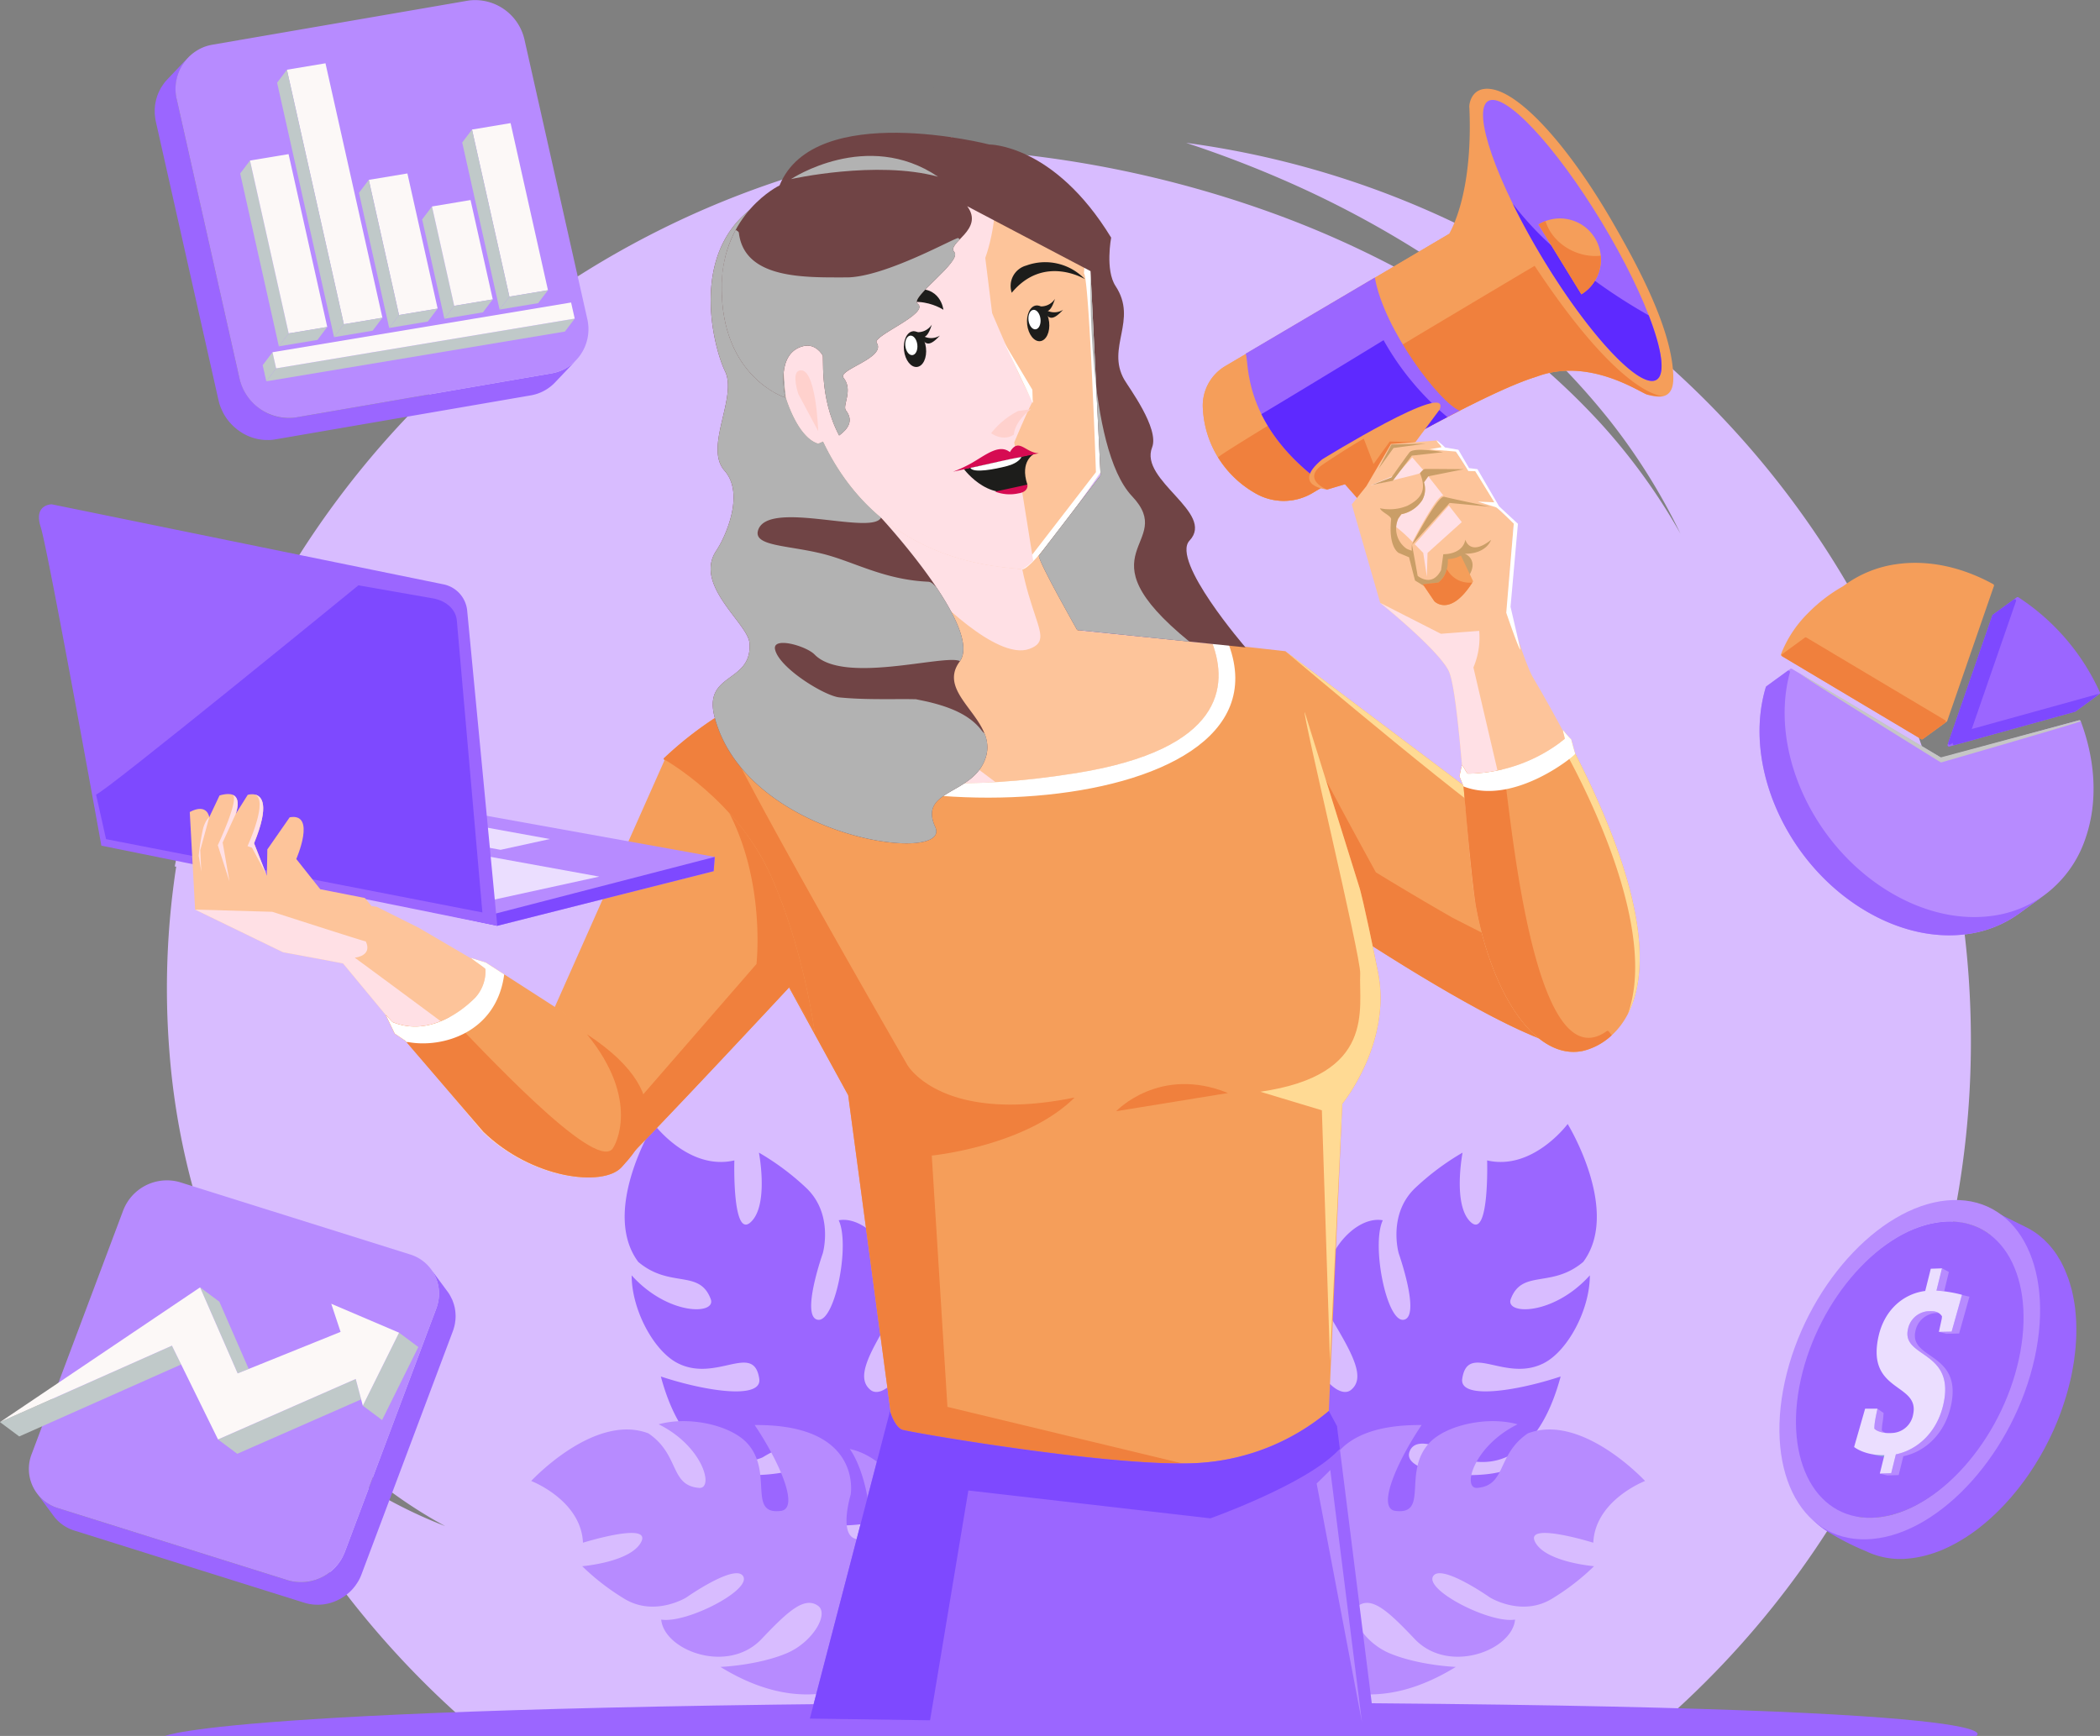 <svg id="Grupo_1102350" data-name="Grupo 1102350" xmlns="http://www.w3.org/2000/svg" xmlns:xlink="http://www.w3.org/1999/xlink" width="568.5" height="470.026" viewBox="0 0 568.5 470.026">
  <rect x="0" y="0" width="568.5" height="470.026" fill="#808080" stroke="none"/>
  <defs>
    <clipPath id="clip-path">
      <rect id="Rectángulo_402150" data-name="Rectángulo 402150" width="568.5" height="470.026" fill="none"/>
    </clipPath>
    <clipPath id="clip-path-3">
      <path id="Trazado_879918" data-name="Trazado 879918" d="M330.3,170.78c8.652,15.124,14.256,37.428,11.016,51.782l-40.462,21s81.726,95.891,111.712,79.8,19.589-96.421,19.589-96.421l-38.2-3.811-11.578-52.76c2.937-11.724-1.766-15.647-9.379-15.646-15.4,0-42.7,16.054-42.7,16.054" transform="translate(-300.855 -154.726)" fill="#fdc49a"/>
    </clipPath>
    <clipPath id="clip-path-5">
      <rect id="Rectángulo_402103" data-name="Rectángulo 402103" width="116.301" height="166.235" fill="none"/>
    </clipPath>
    <clipPath id="clip-path-6">
      <rect id="Rectángulo_402105" data-name="Rectángulo 402105" width="0.212" height="0.042" fill="none"/>
    </clipPath>
    <clipPath id="clip-path-7">
      <path id="Trazado_879925" data-name="Trazado 879925" d="M370.95,184.031a1.738,1.738,0,0,0-.212-.042,1.764,1.764,0,0,1,.212.042" transform="translate(-370.738 -183.989)" fill="none"/>
    </clipPath>
    <radialGradient id="radial-gradient" cx="309.885" cy="-796.774" r="2616.391" gradientTransform="matrix(0.275, 0, 0, -0.785, -829.364, 10554.201)" gradientUnits="objectBoundingBox">
      <stop offset="0" stop-color="#ffc"/>
      <stop offset="0.031" stop-color="#ffc"/>
      <stop offset="0.452" stop-color="#ffcdcc"/>
      <stop offset="0.583" stop-color="#ffc6c5"/>
      <stop offset="0.772" stop-color="#ffb3b2"/>
      <stop offset="0.994" stop-color="#ff9393"/>
      <stop offset="1" stop-color="#ff9393"/>
    </radialGradient>
    <clipPath id="clip-path-8">
      <rect id="Rectángulo_402107" data-name="Rectángulo 402107" width="0.232" height="0.063" fill="none"/>
    </clipPath>
    <clipPath id="clip-path-9">
      <path id="Trazado_879926" data-name="Trazado 879926" d="M378.32,183.476a1.49,1.49,0,0,0-.232-.063,1.509,1.509,0,0,1,.232.063" transform="translate(-378.088 -183.413)" fill="none"/>
    </clipPath>
    <radialGradient id="radial-gradient-2" cx="400.9" cy="-1155.247" r="2053.545" gradientTransform="matrix(0.345, 0, 0, -1, -692.121, 8538.063)" xlink:href="#radial-gradient"/>
    <clipPath id="clip-path-10">
      <rect id="Rectángulo_402108" data-name="Rectángulo 402108" width="89.075" height="175.678" fill="none"/>
    </clipPath>
    <clipPath id="clip-path-11">
      <rect id="Rectángulo_402110" data-name="Rectángulo 402110" width="0.075" height="0.117" fill="none"/>
    </clipPath>
    <clipPath id="clip-path-12">
      <path id="Trazado_879931" data-name="Trazado 879931" d="M344.5,137.456l.016-.024c-.005.008-.155.243-.016.024" transform="translate(-344.437 -137.432)" fill="none"/>
    </clipPath>
    <radialGradient id="radial-gradient-3" cx="584.969" cy="-180.283" r="605.189" gradientTransform="matrix(1.446, 0, 0, -1, 570.75, 2945.294)" xlink:href="#radial-gradient"/>
    <clipPath id="clip-path-13">
      <rect id="Rectángulo_402112" data-name="Rectángulo 402112" width="75.882" height="73.851" fill="none"/>
    </clipPath>
    <clipPath id="clip-path-14">
      <path id="Trazado_879932" data-name="Trazado 879932" d="M338.775,129.865l-1.244-21.874,70.484-19.607-38.007-32.37-36.281,36.7s-5.916,28.224,5.048,37.147" transform="translate(-332.133 -56.014)" fill="none"/>
    </clipPath>
    <radialGradient id="radial-gradient-4" cx="1.372" cy="0.75" r="1.352" gradientTransform="matrix(0.947, 0, 0, -1, -0.117, 9.928)" gradientUnits="objectBoundingBox">
      <stop offset="0" stop-color="#ffe2d0"/>
      <stop offset="0.308" stop-color="#ffe2d0"/>
      <stop offset="1" stop-color="#ff9ca3"/>
    </radialGradient>
    <clipPath id="clip-path-15">
      <path id="Trazado_879933" data-name="Trazado 879933" d="M359.216,58.766S332.509,77.325,322.249,104.8c-2.769,7.417-.852,22.628-.852,22.628s3.1,10.761,8.712,12.5l1.367-.577c16.28,34.265,49.508,33.811,53.763,34.667,3.037.611,21.282-26.217,21.282-26.217L405.7,97.209c-2.669-36.127-35.786-38.5-44.432-38.5-1.306,0-2.053.054-2.053.054" transform="translate(-320.751 -58.712)" fill="none"/>
    </clipPath>
    <clipPath id="clip-path-17">
      <rect id="Rectángulo_402115" data-name="Rectángulo 402115" width="67.581" height="113.656" fill="none"/>
    </clipPath>
    <clipPath id="clip-path-18">
      <rect id="Rectángulo_402116" data-name="Rectángulo 402116" width="64.717" height="114.345" fill="none"/>
    </clipPath>
    <clipPath id="clip-path-19">
      <rect id="Rectángulo_402121" data-name="Rectángulo 402121" width="5.596" height="22.993" fill="none"/>
    </clipPath>
    <clipPath id="clip-path-20">
      <rect id="Rectángulo_402122" data-name="Rectángulo 402122" width="10.765" height="7.651" fill="none"/>
    </clipPath>
    <clipPath id="clip-path-21">
      <rect id="Rectángulo_402124" data-name="Rectángulo 402124" width="0.206" height="0.022" fill="none"/>
    </clipPath>
    <clipPath id="clip-path-22">
      <path id="Trazado_879956" data-name="Trazado 879956" d="M365.114,188.266a1.528,1.528,0,0,0-.206-.022,1.774,1.774,0,0,1,.206.022" transform="translate(-364.908 -188.244)" fill="none"/>
    </clipPath>
    <radialGradient id="radial-gradient-5" cx="308.621" cy="-795.395" r="2612.508" gradientTransform="matrix(0.274, 0, 0, -0.785, -845.572, 10860.045)" xlink:href="#radial-gradient"/>
    <clipPath id="clip-path-23">
      <rect id="Rectángulo_402126" data-name="Rectángulo 402126" width="0.228" height="0.042" fill="none"/>
    </clipPath>
    <clipPath id="clip-path-24">
      <path id="Trazado_879957" data-name="Trazado 879957" d="M372.136,187.123a1.48,1.48,0,0,0-.227-.042,1.48,1.48,0,0,1,.227.042" transform="translate(-371.909 -187.081)" fill="none"/>
    </clipPath>
    <radialGradient id="radial-gradient-6" cx="394.665" cy="-1146.608" r="2038.174" gradientTransform="matrix(0.343, 0, 0, -1, -699.229, 8742.401)" xlink:href="#radial-gradient"/>
    <clipPath id="clip-path-25">
      <rect id="Rectángulo_402127" data-name="Rectángulo 402127" width="6.184" height="16.49" fill="none"/>
    </clipPath>
    <clipPath id="clip-path-26">
      <rect id="Rectángulo_402128" data-name="Rectángulo 402128" width="64.456" height="55.693" fill="none"/>
    </clipPath>
    <clipPath id="clip-path-27">
      <rect id="Rectángulo_402129" data-name="Rectángulo 402129" width="40.759" height="99.82" fill="none"/>
    </clipPath>
    <clipPath id="clip-path-28">
      <rect id="Rectángulo_402130" data-name="Rectángulo 402130" width="39.795" height="6.28" fill="none"/>
    </clipPath>
    <clipPath id="clip-path-29">
      <path id="Trazado_879975" data-name="Trazado 879975" d="M563.955,181.276l-6.694,11.445-3.935,4.914,7.7,26.654s15.323,12.3,18.466,18.269,5.005,51.032,7.543,64.433c4.464,23.574,16.017,41,28.6,38.659,0,0,41.51-8.135-13.358-101.363-2.028-3.445-6.847-19.12-6.847-19.12l1.757-22.347c-.783-.706-3.909-3.874-4.764-4.4-.177-1.716-5.673-9.791-5.673-9.791l-1.851-.035c-1.525-2.538-3.388-5.276-3.388-5.276l-4.039-1.446c-.331-.75-.5-.712-.926-1.566Z" transform="translate(-553.326 -180.301)" fill="none"/>
    </clipPath>
    <clipPath id="clip-path-31">
      <rect id="Rectángulo_402133" data-name="Rectángulo 402133" width="33.081" height="57.158" fill="none"/>
    </clipPath>
    <clipPath id="clip-path-32">
      <rect id="Rectángulo_402134" data-name="Rectángulo 402134" width="0.036" height="0.09" fill="none"/>
    </clipPath>
    <clipPath id="clip-path-33">
      <rect id="Rectángulo_402135" data-name="Rectángulo 402135" width="24.748" height="32.34" fill="none"/>
    </clipPath>
    <clipPath id="clip-path-34">
      <rect id="Rectángulo_402136" data-name="Rectángulo 402136" width="19.264" height="9.514" fill="none"/>
    </clipPath>
    <clipPath id="clip-path-35">
      <rect id="Rectángulo_402137" data-name="Rectángulo 402137" width="12.891" height="6.907" fill="none"/>
    </clipPath>
    <clipPath id="clip-path-36">
      <rect id="Rectángulo_402138" data-name="Rectángulo 402138" width="30.07" height="31.63" fill="none"/>
    </clipPath>
    <clipPath id="clip-path-37">
      <path id="Trazado_879992" data-name="Trazado 879992" d="M56.881,312.633c-.062-.147-.109-.255-.136-.314.026.059.074.167.136.314" transform="translate(-56.745 -312.319)" fill="none"/>
    </clipPath>
    <radialGradient id="radial-gradient-7" cx="53.923" cy="-106.923" r="241.587" gradientTransform="matrix(0, 1, 1.73, 0, -1557.761, 982.275)" gradientUnits="objectBoundingBox">
      <stop offset="0" stop-color="#ffc0a7"/>
      <stop offset="0.228" stop-color="#ffc0a7"/>
      <stop offset="0.442" stop-color="#feb9a4"/>
      <stop offset="0.6" stop-color="#fdb1a1"/>
      <stop offset="0.927" stop-color="#fe9995"/>
      <stop offset="1" stop-color="#ff9393"/>
    </radialGradient>
    <clipPath id="clip-path-39">
      <path id="Trazado_880000" data-name="Trazado 880000" d="M85.736,325.469l-2.783,5.887s-.491-3.95-5.274-1.415l1.445,26.422,23.809,11.551s17.269,3.152,16.265,3.065l37.717,45.5c13.2,12.808,32.378,15.083,37.4,9.665,8.472-9.134-6.049-37.245-17.6-43.139l-37-21.692-11.457-5.721-1.352-.167-1.83-2.2-12.072-2.374-6.492-8.184s5.52-12.586-1.785-11.289l-6.053,8.7-.122,7.141L95.082,338.4c6.444-15.741-1.716-13.1-1.716-13.1L90.1,330.5s2.165-5.429-2.027-5.429a8.376,8.376,0,0,0-2.338.4" transform="translate(-77.679 -325.068)" fill="none"/>
    </clipPath>
    <clipPath id="clip-path-41">
      <rect id="Rectángulo_402143" data-name="Rectángulo 402143" width="116.413" height="72.524" fill="none"/>
    </clipPath>
    <clipPath id="clip-path-42">
      <rect id="Rectángulo_402144" data-name="Rectángulo 402144" width="5.106" height="21.67" fill="none"/>
    </clipPath>
    <clipPath id="clip-path-43">
      <rect id="Rectángulo_402145" data-name="Rectángulo 402145" width="2.852" height="14.728" fill="none"/>
    </clipPath>
    <clipPath id="clip-path-44">
      <rect id="Rectángulo_402146" data-name="Rectángulo 402146" width="5.381" height="23.436" fill="none"/>
    </clipPath>
    <clipPath id="clip-path-45">
      <rect id="Rectángulo_402147" data-name="Rectángulo 402147" width="75.789" height="23.885" fill="none"/>
    </clipPath>
    <clipPath id="clip-path-46">
      <rect id="Rectángulo_402148" data-name="Rectángulo 402148" width="5.653" height="4.116" fill="none"/>
    </clipPath>
  </defs>
  <g id="Grupo_1102478" data-name="Grupo 1102478" clip-path="url(#clip-path)">
    <g id="Grupo_1102351" data-name="Grupo 1102351">
      <g id="Grupo_1102350-2" data-name="Grupo 1102350" clip-path="url(#clip-path)">
        <path id="Trazado_879908" data-name="Trazado 879908" d="M556.689,301.681c0-124.357-92.5-227.1-212.454-243.2q13.848,4.553,27.186,10.408a272.664,272.664,0,0,1,32.533,16.962,231.54,231.54,0,0,1,29.617,21.489,192.684,192.684,0,0,1,25.289,26.242,166.422,166.422,0,0,1,19.2,30.711,165.26,165.26,0,0,0-20.995-29.2A189.22,189.22,0,0,0,430.625,111a225.63,225.63,0,0,0-30.159-19.024A264.239,264.239,0,0,0,367.913,77.6a295.591,295.591,0,0,0-68.891-16.026,238.1,238.1,0,0,0-31.656-1.371A245.647,245.647,0,0,0,70.448,254.414l.394.034a217.244,217.244,0,0,0-1.83,50.218A196.568,196.568,0,0,0,79.4,354.376a156.024,156.024,0,0,0,24.48,45,132.861,132.861,0,0,0,18.059,18.74,127.45,127.45,0,0,0,21.725,14.9A129.215,129.215,0,0,1,119.9,420.855a137.9,137.9,0,0,1-21.077-16.9,156.929,156.929,0,0,1-20.3-24.377A245.733,245.733,0,0,0,152.48,488.753H470.115a244.856,244.856,0,0,0,86.574-187.072" transform="translate(-23.139 -19.805)" fill="#d8bcff"/>
        <path id="Trazado_879909" data-name="Trazado 879909" d="M523.309,562.291s-3.7,10.092-19.773,17.226c.388.331.773.665,1.161,1,.956.818,1.9,1.645,2.851,2.47,13.542-8.114,18.835-18.184,18.835-18.184,15.117,8.351,44.744,3.45,52.155-11.01-8.254,3.079-28.408,1.077-26.473-4.8s13.357,1.407,13.357,1.407,19.2,9.218,27.588-21.871c-12.457,4.111-27.506,6.252-26.639.586,1.527-9.974,11.572,1.087,22.023-4.17,6.532-3.285,12.528-14.521,12.519-23.807-9.891,10.989-23.014,10.713-21.407,6.424,3.067-8.185,11-2.794,19.626-10.071,10.25-13.807-4.223-37.333-4.223-37.333s-9.439,12.73-21.8,9.859c0,0,.618,21.289-4.4,16.741s-2.251-18.845-2.251-18.845a69.554,69.554,0,0,0-12.8,9.551c-7.548,7.158-4.481,17.723-4.481,17.723s6.025,17.085,1.388,17.973-8.863-20.25-5.7-26.934c-9.086-1.634-21.081,14.623-13.585,27.154,5.745,9.6,8.836,15.61,4.992,18.77-3.236,2.66-10.064-4.5-11.088-12.761-1.159-9.35,1.4-20.019,1.4-20.019-34.267,31.636-3.282,62.93-3.282,62.93" transform="translate(-170.522 -155.829)" fill="#9b66ff"/>
        <path id="Trazado_879910" data-name="Trazado 879910" d="M335.2,562.291s3.7,10.092,19.773,17.226c-.388.331-.773.665-1.161,1-.956.818-1.9,1.645-2.851,2.47-13.542-8.114-18.835-18.184-18.835-18.184-15.116,8.351-44.744,3.45-52.155-11.01,8.254,3.079,28.408,1.077,26.473-4.8s-13.357,1.407-13.357,1.407-19.2,9.218-27.588-21.871c12.457,4.111,27.506,6.252,26.639.586-1.527-9.974-11.572,1.087-22.023-4.17-6.532-3.285-12.528-14.521-12.519-23.807,9.891,10.989,23.014,10.713,21.407,6.424-3.067-8.185-11-2.794-19.626-10.071-10.25-13.807,4.223-37.333,4.223-37.333s9.439,12.73,21.8,9.859c0,0-.618,21.289,4.4,16.741s2.251-18.845,2.251-18.845a69.556,69.556,0,0,1,12.8,9.551c7.548,7.158,4.481,17.723,4.481,17.723s-6.025,17.085-1.388,17.973,8.863-20.25,5.7-26.934c9.086-1.634,21.081,14.623,13.585,27.154-5.745,9.6-8.836,15.61-4.992,18.77,3.236,2.66,10.064-4.5,11.088-12.761,1.159-9.35-1.4-20.019-1.4-20.019,34.267,31.636,3.282,62.93,3.282,62.93" transform="translate(-86.596 -155.829)" fill="#9b66ff"/>
        <path id="Trazado_879911" data-name="Trazado 879911" d="M499.867,635.767s-9.772.772-19.987,13.125q-.295-.632-.589-1.264c-.483-1.04-.977-2.075-1.468-3.11,10.454-9.9,20.6-12.067,20.6-12.067-3.616-15.325,7.972-40.133,22.491-43.085-4.733,6.49-7.93,24.678-2.291,24.425s2.048-12.073,2.048-12.073-3.372-19.124,25.987-18.845c-6.672,9.926-12.253,22.614-7.065,23.245,9.133,1.112,1.891-10.427,9.076-18.311,4.491-4.928,15.829-7.43,23.981-5.138-12.08,5.982-15.064,17.572-10.9,17.216,7.942-.68,5.157-8.968,13.668-14.755,14.643-5.606,31.74,12.886,31.74,12.886s-13.5,5.159-14.015,16.714c0,0-18.54-5.778-15.781-.25s15.991,6.61,15.991,6.61a63.41,63.41,0,0,1-11.532,8.887c-8.14,4.867-16.662-.424-16.662-.424s-13.519-9.49-15.44-5.637,15.6,12.761,22.247,11.626c-.8,8.38-18.022,14.915-27.182,5.251-7.02-7.4-11.534-11.6-15.252-9C526.4,633.982,531,641.737,538,644.668c7.926,3.317,17.922,3.691,17.922,3.691-36.2,22.308-56.059-12.592-56.059-12.592" transform="translate(-161.814 -197.03)" fill="#b78bff"/>
        <path id="Trazado_879912" data-name="Trazado 879912" d="M324.734,635.767s9.772.772,19.987,13.125c.2-.421.394-.842.589-1.264.483-1.04.976-2.075,1.468-3.11-10.454-9.9-20.6-12.067-20.6-12.067,3.616-15.325-7.972-40.133-22.491-43.085,4.733,6.49,7.93,24.678,2.291,24.425s-2.048-12.073-2.048-12.073,3.372-19.124-25.986-18.845c6.672,9.926,12.253,22.614,7.064,23.245-9.133,1.112-1.891-10.427-9.076-18.311-4.491-4.928-15.829-7.43-23.981-5.138,12.08,5.982,15.064,17.572,10.9,17.216-7.941-.68-5.157-8.968-13.668-14.755-14.643-5.606-31.74,12.886-31.74,12.886s13.5,5.159,14.015,16.714c0,0,18.54-5.778,15.781-.25s-15.992,6.61-15.992,6.61a63.41,63.41,0,0,0,11.532,8.887c8.141,4.867,16.663-.424,16.663-.424s13.519-9.49,15.439-5.637-15.6,12.761-22.247,11.626c.8,8.38,18.022,14.915,27.182,5.251,7.019-7.4,11.533-11.6,15.252-9,3.132,2.187-1.472,9.942-8.478,12.873-7.925,3.317-17.922,3.691-17.922,3.691,36.2,22.308,56.06-12.592,56.06-12.592" transform="translate(-73.639 -197.03)" fill="#b78bff"/>
        <path id="Trazado_879913" data-name="Trazado 879913" d="M332.376,696.982c-246.462,0-264.779,9.076-264.779,9.076h490.21s21.031-9.076-225.431-9.076" transform="translate(-22.892 -236.032)" fill="#9b66ff"/>
        <path id="Trazado_879914" data-name="Trazado 879914" d="M382.328,35.8l-.036.036c.018-.005.038-.009.055-.015Z" transform="translate(-129.463 -12.123)" fill="#5c232f"/>
        <path id="Trazado_879915" data-name="Trazado 879915" d="M587.7,316.466,521.675,266.75l-9.1,57.887s79.639,56.694,92.151,49.091S587.7,316.466,587.7,316.466" transform="translate(-173.584 -90.335)" fill="#f59e5a"/>
        <path id="Trazado_879916" data-name="Trazado 879916" d="M588.414,315.884c1.057-.011,2.115-.018,3.17,0L526.333,266.75s58.151,49.173,62.081,49.134" transform="translate(-178.242 -90.335)" fill="#ffda94"/>
        <path id="Trazado_879917" data-name="Trazado 879917" d="M599.325,359.612c-2.29,0-32.544-15.573-32.544-15.573-11.136-6.374-20.73-12.282-20.73-12.282S526.01,295.4,520.068,282.2l-7.491,47.666s79.639,56.694,92.151,49.091c4.452-2.7,3.577-10.736.606-19.958a31.69,31.69,0,0,1-6.009.608" transform="translate(-173.584 -95.568)" fill="#f0803d"/>
      </g>
    </g>
    <g id="Grupo_1102353" data-name="Grupo 1102353" transform="translate(198.971 102.328)">
      <g id="Grupo_1102352" data-name="Grupo 1102352" clip-path="url(#clip-path-3)">
        <rect id="Rectángulo_402102" data-name="Rectángulo 402102" width="141.699" height="184.728" transform="translate(0 -0.001)" fill="#fdc49a"/>
      </g>
    </g>
    <g id="Grupo_1102381" data-name="Grupo 1102381">
      <g id="Grupo_1102380" data-name="Grupo 1102380" clip-path="url(#clip-path)">
        <g id="Grupo_1102356" data-name="Grupo 1102356" transform="translate(199.088 106.556)" style="mix-blend-mode: multiply;isolation: isolate">
          <g id="Grupo_1102355" data-name="Grupo 1102355">
            <g id="Grupo_1102354" data-name="Grupo 1102354" clip-path="url(#clip-path-5)">
              <path id="Trazado_879919" data-name="Trazado 879919" d="M301.033,245.963l40.345-21.235c3.24-14.354-2.365-36.659-11.016-51.782,0,0,55.4-29.957,46.519,5.484-2.333,41.223,12.859,48.41,3.782,51.814s-26.852-15.506-26.852-15.506l5.945,42.305s49.818,44,51.163,11.778c0,0,13.216,50.535,1.709,56.71-29.987,16.089-111.6-79.567-111.6-79.567" transform="translate(-301.033 -161.119)" fill="#ffe0e5"/>
            </g>
          </g>
        </g>
        <path id="Trazado_879920" data-name="Trazado 879920" d="M441.151,257.788l1.936-.511-1.926-.216Z" transform="translate(-149.395 -87.053)" fill="#f59e5a"/>
        <path id="Trazado_879921" data-name="Trazado 879921" d="M465.013,352.275c-3.879-19.233-4.94-22.6-4.94-22.6l-20.024-64.2-19.894-2.232c4.339,11.564,3.176,28.788-36.792,35.223-60.718,9.777-82.369-8.9-89.661-19.8a102.372,102.372,0,0,0-22.075,15.87L321.6,385.68l12.258,91.463,80.462,17.915,37.167-18.623,3.873-88.411s13.531-16.516,9.652-35.749" transform="translate(-91.986 -89.145)" fill="#f59e5a"/>
        <path id="Trazado_879922" data-name="Trazado 879922" d="M344.231,412.192s25.459-2.514,38.659-15.715c-36.05,7.328-45.26-8.8-45.26-8.8s-51.021-88.36-51.386-94.415A96,96,0,0,0,271.627,304.7L321.6,395.848l12.258,91.463s69.784,14.374,81.213,8.955l-66.6-16.027Z" transform="translate(-91.986 -99.313)" fill="#f0803d"/>
        <path id="Trazado_879923" data-name="Trazado 879923" d="M433.325,263.742l-4.5-.505c4.339,11.564,3.175,28.788-36.793,35.224-60.717,9.777-82.368-8.9-89.661-19.8-1.735.938-3.456,1.88-5.145,2.818,23.616,35.682,154.367,31.91,136.1-17.737" transform="translate(-100.655 -89.145)" fill="#fff"/>
        <path id="Trazado_879924" data-name="Trazado 879924" d="M444.08,253.626l34.476,3.868a39.986,39.986,0,0,0-6.619-11.215Z" transform="translate(-150.387 -83.402)" fill="#f59e5a"/>
        <g id="Grupo_1102361" data-name="Grupo 1102361" transform="translate(245.188 121.681)" opacity="0.5" style="mix-blend-mode: multiply;isolation: isolate">
          <g id="Grupo_1102360" data-name="Grupo 1102360">
            <g id="Grupo_1102359" data-name="Grupo 1102359" clip-path="url(#clip-path-6)">
              <g id="Grupo_1102358" data-name="Grupo 1102358" transform="translate(0 0)">
                <g id="Grupo_1102357" data-name="Grupo 1102357" clip-path="url(#clip-path-7)">
                  <rect id="Rectángulo_402104" data-name="Rectángulo 402104" width="0.214" height="0.059" transform="translate(-0.003 0) rotate(-4.699)" fill="url(#radial-gradient)"/>
                </g>
              </g>
            </g>
          </g>
        </g>
        <g id="Grupo_1102366" data-name="Grupo 1102366" transform="translate(250.049 121.3)" opacity="0.5" style="mix-blend-mode: multiply;isolation: isolate">
          <g id="Grupo_1102365" data-name="Grupo 1102365">
            <g id="Grupo_1102364" data-name="Grupo 1102364" clip-path="url(#clip-path-8)">
              <g id="Grupo_1102363" data-name="Grupo 1102363" transform="translate(0 0)">
                <g id="Grupo_1102362" data-name="Grupo 1102362" clip-path="url(#clip-path-9)">
                  <rect id="Rectángulo_402106" data-name="Rectángulo 402106" width="0.237" height="0.082" transform="translate(-0.005 0) rotate(-4.709)" fill="url(#radial-gradient-2)"/>
                </g>
              </g>
            </g>
          </g>
        </g>
        <path id="Trazado_879927" data-name="Trazado 879927" d="M414.1,91.126l-.014-.033c0,.013,0,.026,0,.04Z" transform="translate(-140.228 -30.849)" fill="#5c232f"/>
        <path id="Trazado_879928" data-name="Trazado 879928" d="M547.737,361.856c-3.88-19.233-4.94-22.6-4.94-22.6l-14.885-47.726c-.682.3,15.222,66.271,15.022,70.731-.43,9.6,4.361,27.52-27.03,32.059l16.658,5.029,2.2,67.89,3.323-69.632s13.531-16.516,9.652-35.749" transform="translate(-174.71 -98.725)" fill="#ffda94"/>
        <path id="Trazado_879929" data-name="Trazado 879929" d="M301.411,201.087c.786,11-12.707,7.822-9.429,20.116,8.8,33,64.432,40.074,59.718,29.7s10.372-8.486,13.672-18.858-13.672-16.972-7.072-25.93-21.4-39.107-21.4-39.107,42.971-49.04,43.066-58.27a6.031,6.031,0,0,0-.04-.756q-.041-.359-.121-.733c-3.145-14.638-66.873-29.529-71.677-27.394-24.479,10.879-16.712,40.691-13.322,47.684s-5.77,20.524-.157,26.873.135,18.143-2.216,21.639c-6.27,9.32,8.595,19.726,8.974,25.035" transform="translate(-98.512 -26.973)" fill="#704445"/>
        <g id="Grupo_1102369" data-name="Grupo 1102369" transform="translate(192.384 52.677)" style="mix-blend-mode: multiply;isolation: isolate">
          <g id="Grupo_1102368" data-name="Grupo 1102368">
            <g id="Grupo_1102367" data-name="Grupo 1102367" clip-path="url(#clip-path-10)">
              <path id="Trazado_879930" data-name="Trazado 879930" d="M364.264,224.773c-3.212-4.315-8.747-6.333-13.771-7.6-1.194-.3-2.4-.533-3.6-.784-.186-.039-.321-.069-.426-.093a2.107,2.107,0,0,1-.222,0q-1.433-.034-2.866-.032c-5.866,0-11.759.116-17.605-.459-4.043-.4-16.362-7.982-17.445-13-.772-3.575,8.42-.957,10.711,1.393,7.834,8.035,34.384.073,39.134,1.688.076.026.146.058.218.086,2.774-4.051-1.159-12.2-6.389-20-.648-.61-1.3-1.449-2.212-1.491-12.168-.549-20.194-5.509-28.732-7.6-9.529-2.339-18.82-2.009-17.287-6.443,2.907-8.408,32.242,2.106,33.39-3.724,3.507-4.02,42.721-49.162,42.813-57.98a6.161,6.161,0,0,0-.04-.756q-.041-.359-.121-.733c-3.146-14.638-66.873-29.529-71.677-27.394-24.479,10.879-16.711,40.691-13.322,47.684s-5.77,20.524-.157,26.873.134,18.143-2.216,21.639c-6.27,9.32,8.594,19.726,8.974,25.035.786,11-12.707,7.822-9.43,20.116,8.8,33,64.433,40.074,59.718,29.7s10.373-8.486,13.673-18.858a9.3,9.3,0,0,0-.361-6.507,4.015,4.015,0,0,1-.747-.766" transform="translate(-290.896 -79.65)" fill="#b2b2b2"/>
            </g>
          </g>
        </g>
        <g id="Grupo_1102374" data-name="Grupo 1102374" transform="translate(227.794 90.891)" opacity="0.5" style="mix-blend-mode: multiply;isolation: isolate">
          <g id="Grupo_1102373" data-name="Grupo 1102373">
            <g id="Grupo_1102372" data-name="Grupo 1102372" clip-path="url(#clip-path-11)">
              <g id="Grupo_1102371" data-name="Grupo 1102371" transform="translate(0)">
                <g id="Grupo_1102370" data-name="Grupo 1102370" clip-path="url(#clip-path-12)">
                  <rect id="Rectángulo_402109" data-name="Rectángulo 402109" width="0.178" height="0.257" transform="translate(-0.104 0.002) rotate(-5.66)" fill="url(#radial-gradient-3)"/>
                </g>
              </g>
            </g>
          </g>
        </g>
        <g id="Grupo_1102379" data-name="Grupo 1102379" transform="translate(219.656 37.045)" opacity="0.52" style="mix-blend-mode: multiply;isolation: isolate">
          <g id="Grupo_1102378" data-name="Grupo 1102378">
            <g id="Grupo_1102377" data-name="Grupo 1102377" clip-path="url(#clip-path-13)">
              <g id="Grupo_1102376" data-name="Grupo 1102376" transform="translate(0 0)">
                <g id="Grupo_1102375" data-name="Grupo 1102375" clip-path="url(#clip-path-14)">
                  <rect id="Rectángulo_402111" data-name="Rectángulo 402111" width="93.636" height="88.719" transform="translate(-19.134 3.101) rotate(-11.824)" fill="url(#radial-gradient-4)"/>
                </g>
              </g>
            </g>
          </g>
        </g>
      </g>
    </g>
    <g id="Grupo_1102383" data-name="Grupo 1102383" transform="translate(212.129 38.829)">
      <g id="Grupo_1102382" data-name="Grupo 1102382" clip-path="url(#clip-path-15)">
        <rect id="Rectángulo_402114" data-name="Rectángulo 402114" width="121.059" height="138.496" transform="matrix(0.941, -0.338, 0.338, 0.941, -38.101, 13.206)" fill="#fdc49a"/>
      </g>
    </g>
    <g id="Grupo_1102429" data-name="Grupo 1102429">
      <g id="Grupo_1102428" data-name="Grupo 1102428" clip-path="url(#clip-path)">
        <path id="Trazado_879934" data-name="Trazado 879934" d="M435.144,98.786l-.176-.417c.055-.573.1-1.148.125-1.727a27.572,27.572,0,0,0-6.7-18.89,22.483,22.483,0,0,0-3.457-5.7c7.017,6.306,12.648,15.693,13.681,29.676l.819,50.6s-18.245,26.828-21.282,26.217c-.063-.013-.133-.025-.208-.038l20.274-26.264s-1.631-48.073-3.076-53.451" transform="translate(-141.537 -24.4)" fill="#fff"/>
        <g id="Grupo_1102386" data-name="Grupo 1102386" transform="translate(212.129 40.486)" style="mix-blend-mode: multiply;isolation: isolate">
          <g id="Grupo_1102385" data-name="Grupo 1102385">
            <g id="Grupo_1102384" data-name="Grupo 1102384" clip-path="url(#clip-path-17)">
              <path id="Trazado_879935" data-name="Trazado 879935" d="M388.262,129.372c-1.863-2.128-11.054-23.856-11.054-23.856L375.35,90.549s4.692-12.246,1.626-24.129c-.345-1.337-3.9-3.262-7.34-5.2a32.257,32.257,0,0,1-8.768,1.265,31.535,31.535,0,0,1-8.2-1.081c-8.459,8.484-23.315,25.214-30.422,44.248-2.77,7.417-.852,22.628-.852,22.628s3.1,10.762,8.711,12.5l1.367-.577c16.28,34.265,49.508,33.81,53.763,34.666.575.116,3.093-2.32,3.093-2.32l-5.137-32.04s4.354-10.344,5.067-11.137" transform="translate(-320.751 -61.217)" fill="#ffe0e5"/>
            </g>
          </g>
        </g>
        <g id="Grupo_1102389" data-name="Grupo 1102389" transform="translate(212.129 39.813)" style="mix-blend-mode: multiply;isolation: isolate">
          <g id="Grupo_1102388" data-name="Grupo 1102388">
            <g id="Grupo_1102387" data-name="Grupo 1102387" clip-path="url(#clip-path-18)">
              <path id="Trazado_879936" data-name="Trazado 879936" d="M342.032,139.949a147.555,147.555,0,0,1-.967-17.268S387.111,81.192,369.7,69.634c-.065-.043,4.035-2.118,4.038-2.206.025-.778.068-1.563.068-2.342,0-.613-.02-1.224-.051-1.835-.887-.548-1.884-1.118-2.909-1.7-.188.02-.376.051-.565.065a12.162,12.162,0,0,1-5.78-.952,30.716,30.716,0,0,1-4.106.29,31.508,31.508,0,0,1-6.865-.76c-8.272,8.175-23.926,25.4-31.282,45.1-2.77,7.417-.852,22.628-.852,22.628s3.1,10.761,8.711,12.5l1.367-.577c16.28,34.265,49.508,33.81,53.763,34.666a1.131,1.131,0,0,0,.229.019c-.19-.454-39.538-3.591-43.436-34.6" transform="translate(-320.751 -60.199)" fill="#ffe0e5"/>
            </g>
          </g>
        </g>
        <path id="Trazado_879938" data-name="Trazado 879938" d="M426.377,129.546c.308,2.668-.773,4.984-2.415,5.174s-3.222-1.819-3.53-4.488.774-4.984,2.415-5.174,3.222,1.82,3.53,4.488" transform="translate(-142.361 -42.346)" fill="#1d1d1b"/>
        <path id="Trazado_879939" data-name="Trazado 879939" d="M424.163,124.2a4.487,4.487,0,0,0,5.076-1.852c-1.019,3.163-2.185,4.856-5.076,1.852" transform="translate(-143.642 -41.432)" fill="#1d1d1b"/>
        <path id="Trazado_879940" data-name="Trazado 879940" d="M427.021,126.1a4.487,4.487,0,0,0,5.381.484c-2.268,2.429-4.044,3.464-5.381-.484" transform="translate(-144.61 -42.703)" fill="#1d1d1b"/>
        <path id="Trazado_879941" data-name="Trazado 879941" d="M424.231,129.295c.168,1.456-.423,2.721-1.319,2.825s-1.759-.993-1.927-2.45.422-2.721,1.318-2.825,1.759.993,1.928,2.45" transform="translate(-142.556 -42.953)" fill="#fff"/>
        <path id="Trazado_879942" data-name="Trazado 879942" d="M414,115.606c8.664-10.49,19.784-3.7,19.784-3.7a14.872,14.872,0,0,0-15.856-3.671A5.731,5.731,0,0,0,414,115.606" transform="translate(-140.105 -36.337)" fill="#1d1d1b"/>
        <path id="Trazado_879944" data-name="Trazado 879944" d="M356.054,129.335c8.875-12.806,19.917-5.386,19.917-5.386s-.727-6.771-8.407-5.432c-8.334,1.454-11.509,10.818-11.509,10.818" transform="translate(-120.577 -40.076)" fill="#1d1d1b"/>
        <g id="Grupo_1102402" data-name="Grupo 1102402" transform="translate(268.513 91.889)" style="mix-blend-mode: multiply;isolation: isolate">
          <g id="Grupo_1102401" data-name="Grupo 1102401">
            <g id="Grupo_1102400" data-name="Grupo 1102400" clip-path="url(#clip-path-19)">
              <path id="Trazado_879945" data-name="Trazado 879945" d="M411.6,156.561l-5.332,5.372-.265-22.992Z" transform="translate(-406.007 -138.941)" fill="#ffe0e5"/>
            </g>
          </g>
        </g>
        <path id="Trazado_879946" data-name="Trazado 879946" d="M418.826,156.677l-.118-3.607L411.144,140.4Z" transform="translate(-139.234 -47.546)" fill="#fff"/>
        <g id="Grupo_1102405" data-name="Grupo 1102405" transform="translate(268.313 110.823)" style="mix-blend-mode: multiply;isolation: isolate">
          <g id="Grupo_1102404" data-name="Grupo 1102404">
            <g id="Grupo_1102403" data-name="Grupo 1102403" clip-path="url(#clip-path-20)">
              <path id="Trazado_879947" data-name="Trazado 879947" d="M416.47,167.571c-.021-.031-3.5.47-3.5.47a22.154,22.154,0,0,0-7.263,6s3.145,2.378,6.14.384c.24-2.219,1.741-4.694,4.625-6.853" transform="translate(-405.705 -167.57)" fill="#ffd1cd"/>
            </g>
          </g>
        </g>
        <path id="Trazado_879948" data-name="Trazado 879948" d="M375.963,140.1c.308,2.669-.773,4.984-2.415,5.174s-3.223-1.819-3.531-4.488.774-4.984,2.415-5.174,3.222,1.819,3.53,4.487" transform="translate(-125.288 -45.921)" fill="#1d1d1b"/>
        <path id="Trazado_879949" data-name="Trazado 879949" d="M373.749,134.751a4.486,4.486,0,0,0,5.076-1.852c-1.019,3.163-2.185,4.856-5.076,1.852" transform="translate(-126.57 -45.006)" fill="#1d1d1b"/>
        <path id="Trazado_879950" data-name="Trazado 879950" d="M376.607,136.652a4.485,4.485,0,0,0,5.381.484c-2.268,2.429-4.044,3.464-5.381-.484" transform="translate(-127.538 -46.277)" fill="#1d1d1b"/>
        <path id="Trazado_879951" data-name="Trazado 879951" d="M373.817,139.849c.168,1.456-.423,2.721-1.319,2.825s-1.759-.993-1.927-2.45.422-2.721,1.318-2.825,1.759.993,1.928,2.45" transform="translate(-125.484 -46.528)" fill="#fff"/>
        <path id="Trazado_879952" data-name="Trazado 879952" d="M413.641,185.75l-19.106,4.136s7.807,10.654,17.206,4.236c-2.173-6.487,1.9-8.372,1.9-8.372" transform="translate(-133.609 -62.904)" fill="#1d1d1b"/>
        <path id="Trazado_879953" data-name="Trazado 879953" d="M407.333,200.3l8.737-1.9s.463,1.917-2.419,2.372a11.051,11.051,0,0,1-6.318-.474" transform="translate(-137.943 -67.189)" fill="#d60b52"/>
        <path id="Trazado_879954" data-name="Trazado 879954" d="M390.1,189.5a35.4,35.4,0,0,0,4.938-2.287c3.836-2.177,7.533-5.358,10.456-3.013,2.4-4.1,4.17.183,7.847.315-8.057,1.627-23.241,4.985-23.241,4.985" transform="translate(-132.106 -61.78)" fill="#d60b52"/>
        <path id="Trazado_879955" data-name="Trazado 879955" d="M397.2,190.045s4.754-1.026,8.119-1.8,5.724-1.165,5.724-1.165-.632,1.609-3.9,2.46-9.1,2-9.945.509" transform="translate(-134.51 -63.353)" fill="#fff"/>
        <g id="Grupo_1102410" data-name="Grupo 1102410" transform="translate(241.332 124.495)" opacity="0.5" style="mix-blend-mode: multiply;isolation: isolate">
          <g id="Grupo_1102409" data-name="Grupo 1102409">
            <g id="Grupo_1102408" data-name="Grupo 1102408" clip-path="url(#clip-path-21)">
              <g id="Grupo_1102407" data-name="Grupo 1102407" transform="translate(0 0)">
                <g id="Grupo_1102406" data-name="Grupo 1102406" clip-path="url(#clip-path-22)">
                  <rect id="Rectángulo_402123" data-name="Rectángulo 402123" width="0.207" height="0.057" transform="translate(-0.004 0.001) rotate(-9.656)" fill="url(#radial-gradient-5)"/>
                </g>
              </g>
            </g>
          </g>
        </g>
        <g id="Grupo_1102415" data-name="Grupo 1102415" transform="translate(245.962 123.726)" opacity="0.5" style="mix-blend-mode: multiply;isolation: isolate">
          <g id="Grupo_1102414" data-name="Grupo 1102414">
            <g id="Grupo_1102413" data-name="Grupo 1102413" clip-path="url(#clip-path-23)">
              <g id="Grupo_1102412" data-name="Grupo 1102412">
                <g id="Grupo_1102411" data-name="Grupo 1102411" clip-path="url(#clip-path-24)">
                  <rect id="Rectángulo_402125" data-name="Rectángulo 402125" width="0.231" height="0.079" transform="translate(-0.007 0.001) rotate(-9.655)" fill="url(#radial-gradient-6)"/>
                </g>
              </g>
            </g>
          </g>
        </g>
        <g id="Grupo_1102418" data-name="Grupo 1102418" transform="translate(215.324 100.269)" style="mix-blend-mode: multiply;isolation: isolate">
          <g id="Grupo_1102417" data-name="Grupo 1102417">
            <g id="Grupo_1102416" data-name="Grupo 1102416" clip-path="url(#clip-path-25)">
              <path id="Trazado_879958" data-name="Trazado 879958" d="M331.766,168.1s-.591-18.09-5.243-16.376c-2.028.748-.149,6.292-.149,6.292Z" transform="translate(-325.582 -151.612)" fill="#ffd1cd"/>
            </g>
          </g>
        </g>
        <path id="Trazado_879959" data-name="Trazado 879959" d="M404.382,121.171c-4.954-8.753,3.772-16.03-2.345-25.322-2.852-4.333-1.191-13.1-1.191-13.1-15.464-25.359-33-25.223-33-25.223s-47.3-12.154-56.773,11.089c0,0-15.6,7.447-15.658,27.606-.072,24.434,17.235,29.852,17.235,29.852-.225-1.211-2.642-12.051,4.829-13.939,3.407-.86,5.213,2.412,5.213,2.412.533-.054-1.083,11.228,4.514,21.769,2.368-1.723,4.023-3.985,1.823-6.813-.99-1.274,2.044-5.5-.628-8.8-1.782-2.2,11.716-5.362,8.961-9.518-1.209-1.824,14.55-7.925,11.084-10.578-2.167-1.658,12.138-11.492,9.935-13.968s8.286-6.011,3.493-12.4l33.386,17.573,2.726,55.274-16.719,21.776c.011,1.9,10.375,20.118,10.375,20.118l45.574,4.714s-20.276-23.45-15.152-28.916c7.072-7.543-13.673-16.265-10.137-25.223,2.028-5.137-6.356-16.288-7.543-18.387" transform="translate(-100.041 -18.405)" fill="#704445"/>
        <g id="Grupo_1102421" data-name="Grupo 1102421" transform="translate(195.372 62.215)" style="mix-blend-mode: multiply;isolation: isolate">
          <g id="Grupo_1102420" data-name="Grupo 1102420">
            <g id="Grupo_1102419" data-name="Grupo 1102419" clip-path="url(#clip-path-26)">
              <path id="Trazado_879960" data-name="Trazado 879960" d="M359.869,96.67c-.131-.118-.266-.23-.4-.35-.453-.415-19.794,10.646-30.289,10.646-11.156,0-27.58.548-29.115-12.06-.048-.4-.569-.554-.851-.834a32.434,32.434,0,0,0-3.8,15.6c-.073,24.434,17.235,29.852,17.235,29.852-.225-1.21-2.643-12.051,4.829-13.938,3.407-.861,5.214,2.411,5.214,2.411.532-.054-1.083,11.228,4.514,21.769,2.368-1.723,4.023-3.985,1.823-6.813-.991-1.273,2.043-5.5-.629-8.8-1.782-2.2,11.716-5.362,8.962-9.518-1.21-1.824,14.55-7.925,11.084-10.578-2.166-1.658,12.138-11.492,9.935-13.968-.845-.949.179-2.056,1.489-3.419" transform="translate(-295.413 -94.072)" fill="#b2b2b2"/>
            </g>
          </g>
        </g>
        <g id="Grupo_1102424" data-name="Grupo 1102424" transform="translate(281.224 73.9)" style="mix-blend-mode: multiply;isolation: isolate">
          <g id="Grupo_1102423" data-name="Grupo 1102423">
            <g id="Grupo_1102422" data-name="Grupo 1102422" clip-path="url(#clip-path-27)">
              <path id="Trazado_879961" data-name="Trazado 879961" d="M425.226,188.3l16.719-21.776-2.7-54.782s-1.271,47.252,11.222,60.453-14.851,14.615,15.519,39.367L435.6,208.419S425.237,190.2,425.226,188.3" transform="translate(-425.226 -111.741)" fill="#b2b2b2"/>
            </g>
          </g>
        </g>
        <g id="Grupo_1102427" data-name="Grupo 1102427" transform="translate(214.138 42.213)" style="mix-blend-mode: multiply;isolation: isolate">
          <g id="Grupo_1102426" data-name="Grupo 1102426">
            <g id="Grupo_1102425" data-name="Grupo 1102425" clip-path="url(#clip-path-28)">
              <path id="Trazado_879962" data-name="Trazado 879962" d="M323.789,70.108s23.078-5.194,39.795-.651c-19.252-13.035-39.795.651-39.795.651" transform="translate(-323.789 -63.828)" fill="#b2b2b2"/>
            </g>
          </g>
        </g>
        <path id="Trazado_879963" data-name="Trazado 879963" d="M487.15,446.247l-30.256,4.916s11.724-12.48,30.256-4.916" transform="translate(-154.727 -150.297)" fill="#f0803d"/>
        <path id="Trazado_879964" data-name="Trazado 879964" d="M603.283,72.468c-11.709-20.276-24.5-34.478-32.509-35.982-6.026-1.131-6.422,4.6-6.268,4.981,1.04,24.188-5.461,33.883-5.445,34.137L498.669,111.29a12.426,12.426,0,0,0-6.3,11.785A27.9,27.9,0,0,0,506.475,145.8a15.281,15.281,0,0,0,15.566-.008c13.876-8.235,47.066-27.485,60.817-31.553,14.036-5.217,27.767,4.265,29.739,4.886,4.414,1.39,7.145.454,7.122-4.463-.062-13-10.072-31.172-16.437-42.193" transform="translate(-166.726 -12.306)" fill="#f59e5a"/>
        <path id="Trazado_879965" data-name="Trazado 879965" d="M492.368,143.135a12.426,12.426,0,0,1,6.3-11.785l60.392-35.687a.354.354,0,0,1,.037-.091c4.637,27.789,23.487,38.812,23.487,38.812-13.908,4.233-46.756,23.284-60.544,31.467a15.283,15.283,0,0,1-15.566.008,27.9,27.9,0,0,1-14.107-22.724" transform="translate(-166.726 -32.365)" fill="#f59e5a"/>
        <path id="Trazado_879966" data-name="Trazado 879966" d="M584.3,108.827c24.019,36.339,34.927,35.257,34.927,35.257a15.41,15.41,0,0,1-4.51-.412c-1.972-.62-15.7-10.1-29.739-4.885-13.751,4.068-46.941,23.318-60.817,31.553a15.283,15.283,0,0,1-15.566.008,28.669,28.669,0,0,1-10-9.662c1.792-2.039,85.7-51.859,85.7-51.859" transform="translate(-168.85 -36.854)" fill="#f0803d"/>
        <path id="Trazado_879967" data-name="Trazado 879967" d="M531.473,169.9c9.262-5.45,23.633-13.717,36.367-20.236-5.3-1.986-20.516-21.881-22.982-36.046L509.877,134.24c1.057,1.8-1.427,19.25,21.6,35.66" transform="translate(-172.669 -38.477)" fill="#9b66ff"/>
        <path id="Trazado_879968" data-name="Trazado 879968" d="M549.413,139.263c-8.4,5.157-29.88,18.178-33.07,20.032,2.89,5.867,8.021,12.662,17.319,19.289,8.459-4.977,21.177-12.3,33.02-18.5a74.233,74.233,0,0,1-17.269-20.819" transform="translate(-174.859 -47.161)" fill="#5e29ff"/>
        <path id="Trazado_879969" data-name="Trazado 879969" d="M639.137,73.925c12.609,20.827,19.288,39.958,14.916,42.733S635.917,104.8,623.307,83.97,604.02,44.012,608.391,41.237,626.528,53.1,639.137,73.925" transform="translate(-205.577 -13.851)" fill="#9b66ff"/>
        <path id="Trazado_879970" data-name="Trazado 879970" d="M628.71,93.847a86.689,86.689,0,0,1-9.486-10.432c2.319,4.731,5.079,9.789,8.2,14.952,12.609,20.827,26.375,35.461,30.746,32.687,2.442-1.55,1.433-8.209-2.131-17.414A148.759,148.759,0,0,1,628.71,93.847" transform="translate(-209.7 -28.248)" fill="#5e29ff"/>
        <path id="Trazado_879971" data-name="Trazado 879971" d="M645.022,94.713a11.092,11.092,0,0,1-3.648,15.257l-11.609-18.9a11.092,11.092,0,0,1,15.257,3.648" transform="translate(-213.269 -30.283)" fill="#f59e5a"/>
        <path id="Trazado_879972" data-name="Trazado 879972" d="M631.658,90.51c1.885,6.161,8.649,10.094,14.947,9.371a11.082,11.082,0,0,1-5.233,10.457l-11.609-18.9a11.123,11.123,0,0,1,1.894-.923" transform="translate(-213.269 -30.651)" fill="#f0803d"/>
        <path id="Trazado_879973" data-name="Trazado 879973" d="M573.34,218.468l-27.755-31.527-4.85,1.437s-9.97-.988-1.347-8.174c0,0,35.3-21.827,31.8-13.473l-8.132,10.937,20.8,35.41c-6.2,9.971-10.509,5.389-10.509,5.389" transform="translate(-181.474 -55.818)" fill="#f59e5a"/>
        <path id="Trazado_879974" data-name="Trazado 879974" d="M540.086,186.717s6.133-4.18,11.273-7.126l2.649,6.871,4.4-6.108,6.467.179s-2.75,15.241-.468,17.741c5.606,6.145,12.41,13.2,14.256,21.553a7.252,7.252,0,0,0,1.619,3.3,5.221,5.221,0,0,1-4.556,1.259,4.1,4.1,0,0,1-2.018-1.3l-27.426-31.154-4.85,1.437s-6.871-2.65-1.347-6.662" transform="translate(-182.172 -60.818)" fill="#f0803d"/>
      </g>
    </g>
    <g id="Grupo_1102431" data-name="Grupo 1102431" transform="translate(365.943 119.242)">
      <g id="Grupo_1102430" data-name="Grupo 1102430" clip-path="url(#clip-path-29)">
        <path id="Trazado_880056" data-name="Trazado 880056" d="M0,0H180.133V125.438H0Z" transform="translate(-22.353 164.656) rotate(-82.269)" fill="#fdc49a"/>
      </g>
    </g>
    <g id="Grupo_1102451" data-name="Grupo 1102451">
      <g id="Grupo_1102450" data-name="Grupo 1102450" clip-path="url(#clip-path)">
        <g id="Grupo_1102434" data-name="Grupo 1102434" transform="translate(373.646 163.231)" style="mix-blend-mode: multiply;isolation: isolate">
          <g id="Grupo_1102433" data-name="Grupo 1102433">
            <g id="Grupo_1102432" data-name="Grupo 1102432" clip-path="url(#clip-path-31)">
              <path id="Trazado_879976" data-name="Trazado 879976" d="M583.439,265.082c1.932,3.671,3.38,22.111,4.8,38.889,5.457-.956,9.816-6.044,9.816-6.044L590.2,264.3a20.71,20.71,0,0,0,1.571-9.9c-.165,0-10.372.786-10.372.786l-16.423-8.369s15.323,12.3,18.466,18.269" transform="translate(-564.973 -246.814)" fill="#ffe0e5"/>
            </g>
          </g>
        </g>
        <path id="Trazado_879977" data-name="Trazado 879977" d="M609.705,236.874l-2.673-11.543,2-22.472-5.114-4.755-5.84-10.041-2.28-.29-2.893-4.967-3.6-.61a14.949,14.949,0,0,0-2.339-1.971c.521,1.026.982,1.02,1.368,1.9l-3.346.57,7.244.6s1.863,2.737,3.389,5.276l1.851.034,5.172,8.432-4.461-.188,4.962,1.548c.856.532,3.981,3.7,4.764,4.405l-2.036,24.131s3.456,10.193,3.827,9.949" transform="translate(-198.107 -61.032)" fill="#fff"/>
        <g id="Grupo_1102437" data-name="Grupo 1102437" transform="translate(375.974 143.272)" style="mix-blend-mode: multiply;isolation: isolate">
          <g id="Grupo_1102436" data-name="Grupo 1102436">
            <g id="Grupo_1102435" data-name="Grupo 1102435" clip-path="url(#clip-path-32)">
              <path id="Trazado_879978" data-name="Trazado 879978" d="M568.53,216.686c-.012-.015-.024-.034-.036-.05.005.03.011.06.016.09.007-.013.013-.026.019-.04" transform="translate(-568.494 -216.636)" fill="#1d1d1b"/>
            </g>
          </g>
        </g>
        <g id="Grupo_1102440" data-name="Grupo 1102440" transform="translate(370.98 123.843)" style="mix-blend-mode: multiply;isolation: isolate">
          <g id="Grupo_1102439" data-name="Grupo 1102439">
            <g id="Grupo_1102438" data-name="Grupo 1102438" clip-path="url(#clip-path-33)">
              <path id="Trazado_879979" data-name="Trazado 879979" d="M571.488,208.719a7.366,7.366,0,0,1,.6-2.3l.815-1.147-.015,0a8.7,8.7,0,0,0,5.687-3.841,6.12,6.12,0,0,0,.458-4.794l1.158-1.63s4.133,5.229,4.088,5.217c-1.508-.407-6.879,9.71-8.353,12.55a41.5,41.5,0,0,0-4.437-4.053" transform="translate(-564.514 -189.882)" fill="#ffe0e5"/>
              <path id="Trazado_879980" data-name="Trazado 879980" d="M579.083,217.438c1.294-1.47,9.248-10.482,9.248-10.482l3.5,4.493-9.265,8.338-.188,6.482-.985-6.492Z" transform="translate(-567.086 -193.929)" fill="#ffe0e5"/>
              <path id="Trazado_879981" data-name="Trazado 879981" d="M574.362,191.541l.039-.017a5.887,5.887,0,0,1,.829-.871l-2.948-3.4-4.141,4.577-7.2,3.02s13.513-3.091,13.419-3.313" transform="translate(-560.943 -187.258)" fill="#ffe0e5"/>
            </g>
          </g>
        </g>
        <g id="Grupo_1102443" data-name="Grupo 1102443" transform="translate(371.39 121.783)" style="mix-blend-mode: multiply;isolation: isolate">
          <g id="Grupo_1102442" data-name="Grupo 1102442">
            <g id="Grupo_1102441" data-name="Grupo 1102441" clip-path="url(#clip-path-34)">
              <path id="Trazado_879982" data-name="Trazado 879982" d="M572.251,185.876l.1-.144,8.477-.951s-7.712-1.441-9.053.005c-.28.3-4.92,6.832-4.92,6.832l-5.291,2.038,5.668-1.13Z" transform="translate(-561.562 -184.143)" fill="#ca9e67"/>
            </g>
          </g>
        </g>
        <g id="Grupo_1102446" data-name="Grupo 1102446" transform="translate(373.134 120.103)" style="mix-blend-mode: multiply;isolation: isolate">
          <g id="Grupo_1102445" data-name="Grupo 1102445">
            <g id="Grupo_1102444" data-name="Grupo 1102444" clip-path="url(#clip-path-35)">
              <path id="Trazado_879983" data-name="Trazado 879983" d="M568.213,182.939l.1-.144,8.778-1.192-9.354.247-3.537,6.66Z" transform="translate(-564.199 -181.602)" fill="#ca9e67"/>
            </g>
          </g>
        </g>
        <g id="Grupo_1102449" data-name="Grupo 1102449" transform="translate(373.579 126.978)" style="mix-blend-mode: multiply;isolation: isolate">
          <g id="Grupo_1102448" data-name="Grupo 1102448">
            <g id="Grupo_1102447" data-name="Grupo 1102447" clip-path="url(#clip-path-36)">
              <path id="Trazado_879984" data-name="Trazado 879984" d="M587.989,211.141c-.8,4.139-5.974,3.932-5.974,3.932l-.606,4.311c-2.493,4.85-6.332,1.55-6.332,1.55s-1.47-8.143-1.531-8.415l10.107-11.241.077-.083,11.033,1.04s-10.18-2.118-12.332-2.666l-.159-.042c-1.681-.453-8.193,11.935-8.732,12.966-.015-.067-.024-.11-.024-.11-.007.06-.005.118-.011.178l0,.008,0,0a8.876,8.876,0,0,0-.015,1.5c0,.02,0,.04,0,.061-.247-.077-.477-.157-.7-.241a5.346,5.346,0,0,1-.588-.247c-.038-.018-.083-.034-.12-.052l-.034-.027a6.623,6.623,0,0,1-2.206-8.162l.815-1.147-.015,0a8.705,8.705,0,0,0,5.687-3.84,6.121,6.121,0,0,0,.458-4.794l1.158-1.631h0l9.617-1.925S579,191.979,577.062,192a.941.941,0,0,0-.5.255,5.934,5.934,0,0,0-.83.872l-.038.017c2.014,4.76.108,7.007-3.364,8.8a12.543,12.543,0,0,1-7.456.69c.386,1.1,3.122,2.042,3.018,3.031-.809,7.635,2.065,9.072,2.065,9.072l2.785,1.167,1.616,6.287,2.335,1.437,10.976-1.048s2.232-2.216,2.274-4.545a3.272,3.272,0,0,0-2.12-3.08c5.965.033,7.12-3.757,7.12-3.757-5.768,4.57-6.954-.057-6.954-.057" transform="translate(-564.873 -191.998)" fill="#ca9e67"/>
            </g>
          </g>
        </g>
        <path id="Trazado_879985" data-name="Trazado 879985" d="M586.616,234.753s2.775-1.78,2.579-6.366a7.393,7.393,0,0,0,3.545-.952l3.308,6.983c-6.2,9.969-10.51,5.389-10.51,5.389l-3.1-4.581Z" transform="translate(-197.243 -77.02)" fill="#f59e5a"/>
        <path id="Trazado_879986" data-name="Trazado 879986" d="M586.616,236.629a6.335,6.335,0,0,0,2.311-3.655,6.88,6.88,0,0,0,6.379,3.678c.181,0,.351-.015.526-.026-6.082,9.52-10.294,5.055-10.294,5.055l-3.1-4.581Z" transform="translate(-197.243 -78.896)" fill="#f0803d"/>
        <path id="Trazado_879987" data-name="Trazado 879987" d="M484.26,661.88,474.2,581.732l-2.2-4.086a60.319,60.319,0,0,1-33.944,13.986c-21.216,1.886-79.362-8.172-81.484-8.879s-3.379-5.029-3.379-5.029l-21.687,83.213Z" transform="translate(-112.265 -195.619)" fill="#9b66ff"/>
        <path id="Trazado_879988" data-name="Trazado 879988" d="M542.044,602.43c-2.038,2.038-3.091,3.038-3.091,3.038l12.258,64.59L542.645,601.8c-.2.212-.4.431-.6.634" transform="translate(-182.516 -203.798)" fill="#b78bff"/>
        <path id="Trazado_879989" data-name="Trazado 879989" d="M474.216,588.658c.247-.249.508-.485.765-.725l-.778-6.2-2.2-4.086a60.323,60.323,0,0,1-33.945,13.986c-21.215,1.886-79.362-8.172-81.484-8.879s-3.379-5.029-3.379-5.029l-21.687,83.212,32.531.465c.095-.416,10.372-62.226,10.372-62.226l65.533,7.543s25.319-9.014,34.273-18.06" transform="translate(-112.265 -195.619)" fill="#7e49ff"/>
        <path id="Trazado_879990" data-name="Trazado 879990" d="M285.223,342.148c-9.077-20.139-28.6-31.117-28.6-31.117l-30.232,68c6.164,10.806,10.541,22.5,14.164,34.392.9,2.967,1.759,5.946,2.621,8.922,12.048-11.928,47.164-49.714,47.164-49.714l6.829,11.949s-2.867-22.292-11.944-42.431" transform="translate(-76.666 -105.33)" fill="#f59e5a"/>
        <path id="Trazado_879991" data-name="Trazado 879991" d="M292.476,349.563a64.3,64.3,0,0,0-11.108-16.635c9.851,19.149,7.336,40.836,7.336,40.836l-40.9,47.074c.9,2.967,1.759,5.946,2.621,8.922,12.048-11.928,47.164-49.714,47.164-49.714l6.829,11.949s-2.867-22.292-11.944-42.431" transform="translate(-83.919 -112.746)" fill="#f0803d"/>
      </g>
    </g>
    <g id="Grupo_1102453" data-name="Grupo 1102453" transform="translate(37.528 206.552)">
      <g id="Grupo_1102452" data-name="Grupo 1102452" clip-path="url(#clip-path-37)">
        <rect id="Rectángulo_402140" data-name="Rectángulo 402140" width="0.193" height="0.334" transform="translate(-0.059 0.012) rotate(-11.038)" fill="url(#radial-gradient-7)"/>
      </g>
    </g>
    <g id="Grupo_1102455" data-name="Grupo 1102455">
      <g id="Grupo_1102454" data-name="Grupo 1102454" clip-path="url(#clip-path)">
        <path id="Trazado_879993" data-name="Trazado 879993" d="M133.774,371.158a17.211,17.211,0,0,0-3.912-2.191l2.87.354,11.457,5.72s45.236,25.259,48.271,26.4a87.123,87.123,0,0,1,5.783,7.432,23.96,23.96,0,0,1,4.34,11.276c-1.543-7.357-9.68-16.415-9.68-16.415s-55.661-31.249-59.129-32.578" transform="translate(-43.978 -124.95)" fill="#fff"/>
        <path id="Trazado_879994" data-name="Trazado 879994" d="M149.34,359.613l58.582-14.792.292-3.865L101.346,321.707,43.456,337Z" transform="translate(-14.716 -108.946)" fill="#b78bff"/>
        <path id="Trazado_879995" data-name="Trazado 879995" d="M145.72,358.15l34.909-7.637L90.584,334.159l-36.3,7.59Z" transform="translate(-18.383 -113.163)" fill="#ebdeff"/>
        <path id="Trazado_879996" data-name="Trazado 879996" d="M187.035,343.222l13.331-2.917L165.98,334.06l-13.863,2.9Z" transform="translate(-51.514 -113.129)" fill="#ebdeff"/>
        <path id="Trazado_879997" data-name="Trazado 879997" d="M149.34,367.445l58.582-14.792.292-3.865L147.6,364.469,43.456,344.833Z" transform="translate(-14.716 -116.777)" fill="#7e49ff"/>
        <path id="Trazado_879998" data-name="Trazado 879998" d="M131.884,235.379a8.045,8.045,0,0,0-6.519-7.26L19.436,206.471s-5.023-.048-3.02,6.13c1.99,6.141,16.428,86.289,16.428,86.289l107.18,21.7Z" transform="translate(-5.399 -69.921)" fill="#9b66ff"/>
        <path id="Trazado_879999" data-name="Trazado 879999" d="M110.343,239.637l20.2,3.537c3.087.517,6.1,2.634,6.434,5.9l6.925,79.13L42.026,308.359l-2.709-12.1c1.386.276,71.026-56.625,71.026-56.625" transform="translate(-13.315 -81.153)" fill="#7e49ff"/>
      </g>
    </g>
    <g id="Grupo_1102457" data-name="Grupo 1102457" transform="translate(51.373 214.984)">
      <g id="Grupo_1102456" data-name="Grupo 1102456" clip-path="url(#clip-path-39)">
        <rect id="Rectángulo_402142" data-name="Rectángulo 402142" width="138.907" height="150.08" transform="translate(-28.592 98.378) rotate(-74.162)" fill="#fdc49a"/>
      </g>
    </g>
    <g id="Grupo_1102477" data-name="Grupo 1102477">
      <g id="Grupo_1102476" data-name="Grupo 1102476" clip-path="url(#clip-path)">
        <g id="Grupo_1102460" data-name="Grupo 1102460" transform="translate(52.818 246.279)" style="mix-blend-mode: multiply;isolation: isolate">
          <g id="Grupo_1102459" data-name="Grupo 1102459">
            <g id="Grupo_1102458" data-name="Grupo 1102458" clip-path="url(#clip-path-41)">
              <path id="Trazado_880001" data-name="Trazado 880001" d="M123.081,385.4s4.861-.393,2.986-4.4c-.438.015-25.3-8.015-25.3-8.015l-20.9-.6,23.809,11.55s17.269,3.152,16.265,3.065l37.717,45.5c13.2,12.808,32.378,15.083,37.4,9.665a8.238,8.238,0,0,0,1.22-1.746c-20.957-16.611-73.2-55.019-73.2-55.019" transform="translate(-79.864 -372.388)" fill="#ffe0e5"/>
            </g>
          </g>
        </g>
        <path id="Trazado_880002" data-name="Trazado 880002" d="M204.127,405.718l-19.153-12.33-4.008-1.237c.083.282,3.892,2.761,3.928,3.06a10.652,10.652,0,0,1-2.769,7.725c-5.108,5.108-13.527,10.146-22.257,6.659-.432-.172-1.507-1.729-1.944-1.944l2.416,5.009,2.887,1.945,21.1,24.588c13.2,12.808,32.378,15.083,37.4,9.665,8.471-9.134-6.051-37.245-17.6-43.139" transform="translate(-53.481 -132.801)" fill="#f59e5a"/>
        <path id="Trazado_880003" data-name="Trazado 880003" d="M219.213,451.888c-5.225,5.692-35.636-27.437-43.948-35.815-4.506,2.463-9.889,3.657-15.4,1.458-.432-.173-1.507-1.729-1.944-1.945l2.416,5.009,2.888,1.945,21.1,24.588c13.2,12.808,32.378,15.083,37.4,9.665,3.489-3.762,17.994-18.105-9.351-36.021,14.615,17.916,7.652,30.228,6.836,31.117" transform="translate(-53.481 -140.738)" fill="#f0803d"/>
        <path id="Trazado_880004" data-name="Trazado 880004" d="M189.976,396.608l-5-3.221-4.008-1.237c.083.282,3.892,2.761,3.928,3.06a10.652,10.652,0,0,1-2.769,7.725c-5.108,5.108-13.527,10.145-22.257,6.659-.432-.173-1.507-1.729-1.945-1.944l2.417,5.009,2.887,1.945.315.367a2.588,2.588,0,0,1,.51-.014c8.957,1.65,23.809-2.357,25.924-18.349" transform="translate(-53.48 -132.801)" fill="#fff"/>
        <g id="Grupo_1102463" data-name="Grupo 1102463" transform="translate(67.003 215.11)" style="mix-blend-mode: multiply;isolation: isolate">
          <g id="Grupo_1102462" data-name="Grupo 1102462">
            <g id="Grupo_1102461" data-name="Grupo 1102461" clip-path="url(#clip-path-42)">
              <path id="Trazado_880005" data-name="Trazado 880005" d="M106.418,346.928l-3.333-8.463c4.318-10.547,2.08-12.84.132-13.207,3.98,1.266-1.905,13.985-1.905,13.985l1.214.421Z" transform="translate(-101.312 -325.258)" fill="#ffe0e5"/>
            </g>
          </g>
        </g>
        <g id="Grupo_1102466" data-name="Grupo 1102466" transform="translate(53.795 221.272)" style="mix-blend-mode: multiply;isolation: isolate">
          <g id="Grupo_1102465" data-name="Grupo 1102465">
            <g id="Grupo_1102464" data-name="Grupo 1102464" clip-path="url(#clip-path-43)">
              <path id="Trazado_880006" data-name="Trazado 880006" d="M84.192,334.576s-.949.627-1.636,2.933a58.875,58.875,0,0,0-1.216,7.505l.7,4.29-.282-5.812Z" transform="translate(-81.34 -334.576)" fill="#ffe0e5"/>
            </g>
          </g>
        </g>
        <g id="Grupo_1102469" data-name="Grupo 1102469" transform="translate(58.962 215.196)" style="mix-blend-mode: multiply;isolation: isolate">
          <g id="Grupo_1102468" data-name="Grupo 1102468">
            <g id="Grupo_1102467" data-name="Grupo 1102467" clip-path="url(#clip-path-44)">
              <path id="Trazado_880007" data-name="Trazado 880007" d="M90.469,338.3l3.518-7.7s1.679-4.24-.839-5.216c1.953,1.03-3.994,13.673-3.994,13.673l3.153,9.763Z" transform="translate(-89.154 -325.389)" fill="#ffe0e5"/>
            </g>
          </g>
        </g>
        <path id="Trazado_880008" data-name="Trazado 880008" d="M625.461,298.913c-.152.127.592,2.269.438,2.394a42.667,42.667,0,0,1-26.133,9.394c-.495,0-1.238-2.183-1.728-2.2l-.629,2.907,1.109,2.757c.817,9.449,2.483,27.9,3.448,33,4.465,23.573,16.018,41,28.6,38.659,0,0,36.355-5.638-1.807-80.541-.208-.409-1.1-3.85-1.1-3.85a23.533,23.533,0,0,1-2.2-2.514" transform="translate(-202.312 -101.227)" fill="#f59e5a"/>
        <path id="Trazado_880009" data-name="Trazado 880009" d="M639.851,301.307c-.406.328-.822.646-1.242.96,0,0,27.756,46.778,18.39,73.407,5.223-10.194,6.073-30.437-14.286-70.4-.208-.409-1.1-3.85-1.1-3.85a23.608,23.608,0,0,1-2.2-2.514c-.152.127.592,2.269.438,2.394" transform="translate(-216.264 -101.227)" fill="#ffda94"/>
        <path id="Trazado_880010" data-name="Trazado 880010" d="M637.324,385.293c-19.643,14.078-25.836-56.668-27.76-69.268-.142-.53-.271-1.059-.393-1.589a39.644,39.644,0,0,1-9.405,1.174c-.5,0-1.239-2.184-1.729-2.2l-.628,2.907,1.109,2.757c.817,9.449,2.482,27.9,3.448,33,4.464,23.574,16.017,41,28.6,38.659a17.149,17.149,0,0,0,8.08-4.3c-.446-.374-.853-1.469-1.323-1.132" transform="translate(-202.312 -106.135)" fill="#f0803d"/>
        <path id="Trazado_880011" data-name="Trazado 880011" d="M628.761,305.277c-.208-.409-1.1-3.85-1.1-3.85a23.533,23.533,0,0,1-2.2-2.514c-.152.127.592,2.269.438,2.394a42.664,42.664,0,0,1-26.133,9.394c-.495,0-1.238-2.184-1.728-2.2l-.629,2.907,1.109,2.757c13.742,5.337,30.414-8.551,30.243-8.885" transform="translate(-202.312 -101.226)" fill="#fff"/>
        <path id="Trazado_880012" data-name="Trazado 880012" d="M807.374,510.563c-.151-.313-.3-.624-.462-.928-.082-.155-.153-.323-.237-.476-.165-.3-.349-.578-.523-.868-.134-.222-.261-.448-.4-.663-.052-.081-.1-.168-.149-.247q-.537-.817-1.125-1.573l-.006-.007c-.011-.015-.024-.027-.035-.042-.366-.468-.746-.921-1.14-1.352-.079-.086-.165-.162-.245-.247-.142-.15-.288-.292-.433-.437-.186-.187-.366-.384-.557-.563s-.408-.349-.612-.524c-.146-.126-.29-.255-.44-.377-.083-.067-.161-.143-.245-.21q-.668-.527-1.376-.993l-.049-.03c-.065-.042-.134-.077-.2-.118-.4-.253-.8-.5-1.211-.726-.21-.114-.423-.224-.637-.33l-10.256-5.08a19.608,19.608,0,0,1,1.848,1.056c.065.042.134.076.2.118a20.194,20.194,0,0,1,1.67,1.232c.149.122.294.251.44.377q.6.519,1.169,1.087c.145.145.292.288.433.437.48.508.945,1.036,1.384,1.6.011.015.024.028.036.043.45.579.873,1.194,1.28,1.827.138.215.267.441.4.663.263.437.518.883.76,1.343.159.3.311.615.462.928q.3.619.571,1.264c.144.341.28.69.414,1.041-.106-.091-.212-.182-.32-.27-.073-.06-.141-.126-.214-.183q-.583-.46-1.2-.867l-.042-.026c-.058-.038-.119-.069-.177-.106-.345-.22-.694-.436-1.054-.631q-.275-.15-.556-.288l-10.255-5.08h0l-.011,0a17.19,17.19,0,0,0-2.291-.934,19.379,19.379,0,0,0-7.885-.8c-.708.067-1.418.175-2.128.307-.228.042-.456.1-.684.149-.486.1-.972.218-1.457.351-.263.072-.525.152-.788.233q-.689.211-1.378.462c-.26.095-.52.189-.78.292-.486.192-.971.4-1.455.621-.222.1-.444.193-.665.3-.7.335-1.4.692-2.089,1.081l-.073.044c-.669.379-1.333.786-1.993,1.213-.22.143-.438.3-.658.445-.32.216-.642.422-.959.649-.1.069-.19.153-.286.223-.879.639-1.751,1.305-2.606,2.025-.022.018-.043.038-.065.057l-.037.029c-.069.058-.136.126-.206.185q-.936.8-1.848,1.665c-.088.082-.179.155-.266.239-.144.138-.282.288-.425.428q-.575.563-1.14,1.147c-.13.135-.265.261-.395.4s-.228.256-.344.38c-.312.336-.618.678-.925,1.024-.153.173-.312.338-.465.515-.1.118-.2.243-.3.363-.265.312-.526.63-.787.95-.161.2-.326.386-.485.585-.1.128-.2.264-.3.394-.23.294-.456.592-.681.891-.15.2-.306.391-.453.593-.116.158-.227.323-.343.483q-.309.43-.612.866c-.126.181-.257.356-.382.539-.138.2-.268.411-.4.616-.19.286-.379.573-.565.863-.1.15-.2.295-.292.446-.163.258-.316.524-.476.784-.172.282-.345.562-.513.847-.065.111-.136.219-.2.331-.191.329-.373.667-.559,1-.151.271-.306.538-.454.811-.039.072-.081.142-.12.214-.224.417-.435.843-.651,1.266-.126.247-.257.489-.38.737-.018.036-.037.071-.055.106-.284.577-.554,1.163-.822,1.75-.065.144-.137.285-.2.43l-.013.027c-.315.7-.614,1.417-.906,2.134-.032.079-.068.155-.1.234l-.007.018q-.5,1.248-.951,2.521c-.009.024-.018.048-.027.073-.056.157-.1.318-.155.476-.251.73-.494,1.465-.719,2.206-.028.09-.061.178-.088.268-.052.175-.091.354-.141.53q-.359,1.237-.667,2.491c-.043.178-.1.351-.142.529q-.114.486-.222.974c-.165.755-.31,1.5-.442,2.243-.043.24-.078.477-.118.716-.058.354-.123.71-.174,1.061-.015.1-.021.2-.034.3-.138.977-.253,1.945-.333,2.9-.01.117-.013.231-.023.348-.065.843-.106,1.671-.128,2.49-.007.262-.011.522-.014.782q-.011,1.156.034,2.275c.006.152.006.307.014.458.046.876.122,1.732.22,2.572.009.073.01.151.019.223.024.206.063.4.091.6.058.415.118.827.188,1.231.05.292.108.579.165.866.077.388.159.773.249,1.151.032.138.056.282.09.418.026.1.063.2.089.3.216.831.45,1.646.724,2.426l0,.011c.009.026.021.05.03.076.229.647.482,1.272.749,1.881.031.071.055.148.087.217.064.144.14.275.207.416.172.364.349.723.534,1.072.056.106.1.221.162.325s.14.226.206.342q.245.427.5.837c.078.123.147.255.226.374.065.1.137.187.2.284.164.241.333.476.506.707.093.125.178.26.274.383.068.088.144.167.214.253s.132.18.2.265.169.179.251.273c.123.143.239.295.365.432.14.153.29.29.433.438s.276.286.419.423c.077.073.148.155.226.227.258.24.528.46.8.683.091.075.177.158.27.231.022.017.042.038.065.056q.583.459,1.2.866c.038.025.078.046.116.07.126.081.257.152.384.23.256.157.508.319.772.462q.275.149.556.288h0l10.255,5.08a16.621,16.621,0,0,0,4.08.958c-13.805-2.918-.416-1.625-.653-1.561s1.194-.132.959-.074c-.467.114-1.792-.026-2.259.064-.21.04-1.559,1.214-1.768,1.25-.669.114-17.593-6.782-18.261-6.719-2,.189.308,3.346,4.154,5.956a70.227,70.227,0,0,0,10.988,5.694,21.394,21.394,0,0,0,11.669,1.987c.667-.063,1.335-.159,2-.272.21-.036.419-.081.628-.122.468-.091.936-.19,1.4-.3q.351-.085.7-.181c.468-.126.935-.265,1.4-.414.209-.067.419-.13.628-.2.653-.223,1.306-.463,1.958-.73l.038-.015c.665-.274,1.327-.575,1.987-.892.206-.1.411-.207.617-.31.46-.232.919-.471,1.377-.722q.345-.19.69-.389.68-.391,1.354-.812c.2-.128.41-.251.614-.383.616-.4,1.227-.808,1.835-1.241l.077-.052.011-.008q.853-.61,1.694-1.265c.166-.129.329-.268.494-.4.393-.313.785-.626,1.173-.954l.058-.047c.045-.038.089-.082.134-.12.766-.652,1.521-1.335,2.266-2.041.085-.08.173-.151.257-.232.053-.05.1-.105.155-.155q1-.963,1.973-1.987c.038-.04.079-.077.117-.117.11-.117.216-.243.325-.36q.691-.743,1.367-1.514c.1-.11.2-.212.292-.323s.185-.227.28-.337q.585-.687,1.157-1.4c.12-.148.245-.289.364-.438.049-.062.1-.126.143-.188q.643-.814,1.266-1.656c.077-.1.157-.2.234-.306.011-.014.02-.029.03-.043q.733-1,1.437-2.032l.063-.089c.12-.175.233-.358.351-.535.322-.483.643-.968.956-1.461.044-.07.092-.138.136-.208.128-.2.249-.415.376-.62.266-.432.532-.864.79-1.3.064-.109.132-.214.2-.323.11-.189.213-.384.321-.575.247-.433.493-.868.732-1.307.08-.147.165-.29.244-.437s.166-.326.251-.487q.361-.686.71-1.381c.092-.184.19-.363.281-.548.06-.121.114-.247.174-.369.247-.509.487-1.024.723-1.54.1-.207.2-.41.291-.618.032-.071.06-.145.092-.218.366-.824.721-1.654,1.058-2.493v0l0-.01c.355-.885.688-1.78,1.011-2.679.036-.1.078-.2.114-.3.052-.149.1-.3.147-.45q.429-1.24.813-2.5c.044-.146.1-.288.142-.434.016-.054.028-.11.044-.163.349-1.173.662-2.357.95-3.548.028-.119.066-.235.095-.354q.131-.557.254-1.116c.236-1.081.433-2.146.611-3.2.041-.243.082-.485.12-.727.036-.225.079-.452.111-.676.054-.37.079-.727.126-1.095.088-.688.173-1.376.236-2.052.049-.524.083-1.039.118-1.555.044-.658.081-1.311.1-1.956.016-.512.022-1.016.023-1.519q0-.944-.028-1.868c-.017-.492-.039-.979-.07-1.462-.039-.606-.092-1.2-.153-1.793-.028-.276-.038-.565-.071-.838-.028-.231-.071-.45-.1-.678-.049-.355-.1-.706-.161-1.056-.1-.578-.2-1.145-.319-1.706-.069-.329-.136-.659-.212-.981-.036-.155-.063-.317-.1-.47-.062-.25-.149-.478-.216-.724-.173-.636-.356-1.261-.558-1.87-.058-.175-.1-.366-.161-.539-.079-.224-.176-.43-.259-.65-.159-.423-.324-.84-.5-1.249-.082-.193-.15-.4-.235-.591-.105-.232-.227-.446-.336-.673m-13.79.228c.152.358.3.722.435,1.093q.191.51.366,1.036c.177.532.337,1.08.488,1.636.094.345.193.685.276,1.038.067.284.126.573.187.862.1.487.2.981.278,1.483.05.307.1.616.141.928.06.433.107.876.152,1.319.054.517.1,1.038.134,1.568q.041.631.062,1.274.028.809.024,1.636c0,.437-.006.876-.02,1.321-.017.563-.05,1.135-.088,1.71-.03.45-.06.9-.1,1.356-.056.592-.13,1.194-.207,1.8-.065.511-.124,1.018-.206,1.537-.034.214-.069.429-.106.643-.155.922-.327,1.85-.533,2.792-.094.429-.2.854-.3,1.281-.251,1.041-.526,2.075-.83,3.1-.051.172-.107.343-.159.515q-.336,1.1-.712,2.186c-.075.217-.149.435-.225.65-.281.786-.573,1.568-.883,2.341l0,.009c-.295.735-.606,1.46-.926,2.181-.107.242-.22.481-.33.721-.207.452-.417.9-.634,1.348-.13.269-.265.536-.4.8q-.306.608-.622,1.208-.212.4-.429.8-.316.578-.643,1.148c-.149.26-.3.521-.448.777-.229.388-.463.77-.7,1.152-.146.236-.29.474-.438.708-.276.435-.56.862-.844,1.288-.118.177-.234.358-.354.534q-.617.9-1.259,1.78c-.069.093-.14.182-.208.274q-.555.748-1.128,1.474c-.144.183-.292.36-.438.541q-.5.622-1.015,1.226-.247.29-.5.575-.589.673-1.193,1.321c-.13.14-.257.282-.388.419q-.849.894-1.723,1.735c-.118.114-.239.224-.358.337-.651.615-1.31,1.212-1.979,1.782-.05.043-.1.089-.15.132q-1.455,1.228-2.957,2.3l-.064.044c-.533.379-1.07.74-1.61,1.089-.178.114-.357.222-.536.334-.393.245-.788.483-1.185.711-.2.114-.4.227-.6.337q-.6.331-1.208.634c-.178.089-.355.183-.534.268-.577.276-1.154.54-1.734.779l-.047.018c-.564.231-1.13.44-1.7.634-.183.062-.365.116-.548.175-.407.13-.814.252-1.222.362q-.306.082-.613.157c-.409.1-.817.187-1.226.266-.183.035-.365.074-.548.105-.584.1-1.168.183-1.751.239a20.461,20.461,0,0,1-4.648-.106l-.087-.087q-.41-.421-.8-.87c-.152-.177-.3-.354-.452-.537-.167-.207-.328-.421-.488-.636-.172-.231-.342-.466-.506-.707-.146-.215-.288-.436-.429-.658q-.259-.411-.5-.837-.189-.329-.368-.668c-.185-.349-.362-.706-.533-1.069-.1-.21-.2-.42-.295-.636-.267-.609-.521-1.233-.749-1.881-.011-.029-.023-.056-.033-.085-.273-.78-.508-1.595-.724-2.426-.062-.237-.122-.476-.18-.717-.089-.379-.171-.765-.248-1.153-.058-.286-.114-.573-.165-.864-.07-.405-.13-.818-.188-1.233-.038-.274-.079-.546-.11-.825-.1-.84-.174-1.7-.22-2.572-.008-.151-.008-.306-.014-.458q-.047-1.119-.034-2.275,0-.389.013-.781c.022-.819.063-1.649.128-2.492.009-.116.013-.229.022-.347.081-.95.2-1.918.333-2.9q.094-.675.208-1.357c.04-.239.075-.476.118-.716.133-.741.278-1.487.443-2.243.11-.5.24-1,.363-1.5q.308-1.253.667-2.491c.077-.265.149-.533.229-.8.226-.741.468-1.476.72-2.206.063-.182.118-.368.183-.549q.45-1.272.951-2.522l.007-.017c.032-.079.068-.155.1-.234.295-.726.6-1.448.919-2.161.063-.143.134-.282.2-.424.286-.626.576-1.249.88-1.864.121-.245.25-.484.374-.728.254-.5.509-1,.775-1.487.147-.273.3-.54.453-.811.251-.447.5-.893.761-1.331.169-.285.341-.565.513-.846.253-.413.507-.825.768-1.23.186-.29.376-.577.565-.864q.388-.583.784-1.154.3-.437.613-.866.393-.546.8-1.078c.224-.3.45-.595.679-.888.26-.332.524-.659.79-.984s.52-.635.784-.946.509-.588.766-.878c.305-.345.613-.687.924-1.022.245-.264.491-.522.74-.779q.563-.585,1.139-1.147c.229-.225.459-.448.691-.667q.913-.861,1.848-1.664c.082-.07.161-.146.243-.214.876-.739,1.77-1.427,2.671-2.082q.619-.45,1.245-.872c.22-.148.438-.3.658-.445.66-.427,1.324-.834,1.993-1.213l.073-.044c.693-.39,1.391-.747,2.091-1.082.219-.105.44-.2.659-.3.486-.22.973-.431,1.461-.624.259-.1.518-.2.778-.29q.688-.25,1.38-.462c.262-.08.524-.16.786-.232.487-.134.974-.248,1.461-.352.227-.049.454-.106.682-.148.71-.132,1.419-.24,2.127-.307a20.5,20.5,0,0,1,4.653.105c.1.1.207.2.308.31.418.443.823.9,1.206,1.393.011.014.022.026.034.039.393.506.762,1.042,1.117,1.595.121.188.233.386.35.58.229.382.451.77.663,1.172.14.265.273.537.4.81q.26.541.5,1.1" transform="translate(-248.751 -167.555)" fill="#9b66ff"/>
        <path id="Trazado_880013" data-name="Trazado 880013" d="M774.728,500.2a30.958,30.958,0,0,0-14.249,5.557l-.322.22c-.3.206-.6.415-.891.63-.031.023-.062.047-.093.069q-.912.67-1.806,1.4c-.087.071-.175.14-.263.212q-.42.346-.835.7c-.112.1-.223.194-.334.292q-1.3,1.138-2.547,2.392c-.128.128-.256.257-.384.387q-.366.374-.727.757c-.132.139-.262.282-.392.423q-.617.669-1.22,1.364c-.142.164-.284.325-.425.491-.21.248-.418.5-.625.753q-.238.291-.474.585c-.2.246-.394.493-.588.743s-.4.531-.605.8q-.4.529-.784,1.069c-.184.257-.368.514-.548.775q-.245.352-.485.71-.283.418-.558.841c-.14.214-.28.425-.417.641q-.441.691-.865,1.4c-.122.2-.241.409-.362.614q-.289.493-.571.991c-.12.212-.239.424-.356.638q-.341.621-.67,1.251c-.079.151-.159.3-.237.454q-.378.737-.738,1.487c-.093.192-.183.385-.274.579q-.279.593-.546,1.194c-.079.178-.161.356-.239.536q-.363.833-.706,1.679c-.049.12-.094.242-.142.363q-.278.7-.54,1.411-.1.277-.2.554-.255.71-.495,1.429c-.042.124-.085.247-.126.371q-.29.888-.554,1.786c-.046.155-.089.311-.134.468q-.2.7-.385,1.41c-.046.177-.093.352-.137.53-.153.61-.3,1.221-.436,1.835l0,.011c-.024.109-.042.216-.065.325-.036.183-.073.366-.11.55-4.4,21.653,4.852,37.859,20.938,36.337,5.851-.553,11.806-3.384,17.266-7.8l.183-.148q1.279-1.044,2.517-2.2l.173-.163q1.244-1.173,2.441-2.45l.1-.113q.765-.821,1.506-1.683l.1-.11q1.166-1.361,2.268-2.817l.122-.162q1.1-1.462,2.134-3.01l.081-.122q1.76-2.653,3.289-5.526h0q.923-1.735,1.747-3.537l.017-.038a64.246,64.246,0,0,0,4.346-12.922c4.84-22.1-4.458-38.761-20.766-37.218" transform="translate(-248.964 -169.359)" fill="#9b66ff"/>
        <path id="Trazado_880014" data-name="Trazado 880014" d="M801.949,530.622c-.649-.157-1.336-.312-2.037-.459l-2.782,9.925-3.417.06,1.985.517,3.455-.069Z" transform="translate(-268.79 -179.539)" fill="#b78bff"/>
        <path id="Trazado_880015" data-name="Trazado 880015" d="M784.333,537.323a9.035,9.035,0,0,1,1.083-.037,4.87,4.87,0,0,0-3.106-.471,6.031,6.031,0,0,0-5.221,4.9c-1.7,7.764,12.814,5.623,9.629,20.165-1.685,7.694-7.072,12.484-12.893,13.673l-1.258,5.1-3.077.123,2.014.486,3.086-.1,1.258-5.1c5.821-1.19,11.208-5.979,12.893-13.673,3.185-14.542-11.33-12.4-9.629-20.165a6.032,6.032,0,0,1,5.221-4.9" transform="translate(-260.587 -181.776)" fill="#b78bff"/>
        <path id="Trazado_880016" data-name="Trazado 880016" d="M769.576,596.033l.1-.4a17.2,17.2,0,0,1-3.241-.268,15.038,15.038,0,0,0,3.142.667" transform="translate(-259.552 -201.62)" fill="#88a8d7"/>
        <path id="Trazado_880017" data-name="Trazado 880017" d="M738.458,543.516c4.84-22.1,21.985-41.263,38.288-42.805a20.244,20.244,0,0,1,5.63.228,19.435,19.435,0,0,0-7.653-.735c-16.3,1.543-33.448,20.708-38.288,42.805-4.25,19.4,2.407,34.612,15.135,36.984-11.394-3.542-17.13-18.132-13.112-36.476" transform="translate(-248.96 -169.36)" fill="#9b66ff"/>
        <path id="Trazado_880018" data-name="Trazado 880018" d="M767.505,579.607a14.685,14.685,0,0,0-.271,2.519,4.711,4.711,0,0,0,3.031,1.171,3.044,3.044,0,0,1-1.008-.663,14.684,14.684,0,0,1,.271-2.519c.1-.648.2-2.081.222-2.192l-1.6-1.135a19.261,19.261,0,0,0-.641,2.819" transform="translate(-259.823 -195.329)" fill="#b78bff"/>
        <path id="Trazado_880019" data-name="Trazado 880019" d="M792.655,525.289c.7.028,1.4.1,2.1.192l1.26-5.237-1.811-.983Z" transform="translate(-268.432 -175.847)" fill="#b78bff"/>
        <path id="Trazado_880020" data-name="Trazado 880020" d="M779.712,519.371l3.035-.1-1.5,6.02a36.09,36.09,0,0,1,6.912,1.133l-2.8,9.974-3.455.068.772-3.524a6.942,6.942,0,0,0,.06-.7c-.706-1.082-1.827-1.554-3.993-1.349a6.033,6.033,0,0,0-5.221,4.9c-1.7,7.764,12.814,5.622,9.629,20.165-1.685,7.694-7.072,12.484-12.893,13.674l-1.257,5.1-3.086.1,1.228-4.967c-5.343.057-8.045-2.114-8.187-2.229l2.979-10.371,3.35,0c-.025.111-.486,2.22-.583,2.868a14.642,14.642,0,0,0-.271,2.519c.185.234,1.606,1.506,5.165,1.169a6.03,6.03,0,0,0,5.332-4.975c1.885-8.61-12.712-5.883-9.382-21.085,1.6-7.3,6.793-11.622,12.659-12.374Z" transform="translate(-257.02 -175.852)" fill="#ebdeff"/>
        <path id="Trazado_880021" data-name="Trazado 880021" d="M773.7,491.4c18.68-1.767,29.328,17.316,23.784,42.626s-25.178,47.258-43.858,49.026S724.3,565.74,729.844,540.43,755.022,493.171,773.7,491.4m-18.8,85.831c16.309-1.543,33.454-20.708,38.292-42.8s-4.457-38.761-20.766-37.218-33.449,20.708-38.289,42.805,4.459,38.754,20.763,37.212" transform="translate(-246.664 -166.375)" fill="#b78bff"/>
        <path id="Trazado_880022" data-name="Trazado 880022" d="M128.162,534.839c.023-.1.054-.206.075-.31.046-.23.069-.46.1-.69.016-.12.04-.241.052-.362a11.527,11.527,0,0,0,.063-1.3c0-.068-.01-.134-.012-.2-.011-.362-.037-.723-.082-1.079-.018-.141-.044-.278-.067-.417-.028-.169-.046-.341-.082-.509-.024-.114-.062-.224-.089-.338-.036-.142-.073-.284-.113-.425-.081-.282-.176-.557-.279-.829-.046-.123-.087-.246-.138-.366-.019-.044-.031-.091-.05-.134-.054-.123-.128-.237-.186-.358-.136-.282-.274-.563-.433-.833-.034-.058-.058-.121-.092-.178q-.243-.4-.519-.77l-4.5-6.1a10.781,10.781,0,0,1,.61.946c.159.271.3.553.435.837.078.162.165.321.235.487.051.121.093.248.14.372.1.27.2.543.276.821.042.144.08.288.116.435.067.274.122.552.169.833.024.142.051.284.069.428.044.352.07.707.081,1.065,0,.073.011.143.013.215a11.471,11.471,0,0,1-.063,1.3c-.013.124-.037.247-.054.37-.045.33-.1.66-.173.989-.024.105-.049.208-.075.312a11.868,11.868,0,0,1-.39,1.273l-24.746,65.88c-.072.19-.16.37-.24.555-.151.347-.315.686-.494,1.013-.068.124-.134.251-.206.372-.155.263-.323.515-.5.764-.075.108-.145.221-.223.326-.213.286-.44.56-.675.826-.04.045-.075.095-.116.14-.279.306-.574.6-.881.872-.083.075-.171.141-.256.214-.236.2-.477.4-.727.584-.114.084-.232.162-.349.242q-.4.279-.829.526c-.119.069-.237.138-.357.2a13.117,13.117,0,0,1-1.444.672c-.243.1-.49.181-.739.261-.074.024-.147.053-.222.075q-.512.154-1.035.265c-.087.018-.175.03-.263.046-.263.05-.526.095-.792.127-.127.016-.254.025-.381.037-.231.021-.462.038-.694.046q-.205.007-.411.007c-.228,0-.456-.007-.685-.019-.136-.007-.271-.014-.407-.026-.243-.022-.487-.054-.73-.091-.118-.018-.235-.03-.353-.052-.359-.065-.717-.143-1.072-.242-.12-.034-.239-.069-.358-.106L20.757,584.29a11.141,11.141,0,0,1-1.874-.77,10.989,10.989,0,0,1-3.786-3.233l4.5,6.1a11.12,11.12,0,0,0,5.66,4l62.261,19.542c.12.038.239.073.358.107.356.1.714.177,1.072.242.118.022.237.034.355.053.242.036.484.069.726.091.137.012.274.019.411.026.227.012.453.019.68.019.139,0,.276,0,.415-.007.23-.009.46-.025.688-.046.129-.012.258-.021.386-.037.265-.032.526-.077.787-.126.089-.017.179-.028.268-.047q.522-.111,1.034-.265c.075-.022.149-.052.224-.076.219-.07.438-.139.653-.222.029-.011.056-.028.085-.039a12.869,12.869,0,0,0,1.45-.676c.042-.023.089-.038.132-.062.071-.04.136-.09.207-.131q.435-.253.85-.54c.071-.049.149-.088.219-.139.04-.029.076-.063.116-.093.25-.185.49-.381.727-.584.071-.061.149-.113.219-.176.015-.013.028-.029.044-.042.308-.278.6-.569.884-.878l0,0c.014-.015.026-.032.039-.048q.395-.438.749-.915c.015-.021.033-.038.048-.059.055-.075.1-.158.152-.234.18-.257.354-.518.515-.791.03-.05.067-.1.1-.147.116-.2.224-.41.329-.62.014-.028.03-.056.044-.084.123-.251.239-.508.345-.77.043-.1.084-.21.124-.317L127.7,536.421a12.135,12.135,0,0,0,.391-1.274c.026-.1.051-.205.074-.308" transform="translate(-5.113 -175.972)" fill="#9b66ff"/>
        <path id="Trazado_880023" data-name="Trazado 880023" d="M52.429,483.641c.124.034.248.071.373.11l62.253,19.54a11.847,11.847,0,0,1,1.874.77,11.1,11.1,0,0,1,5.172,13.917l-24.746,65.88A12.69,12.69,0,0,1,82.279,591.6q-.18-.051-.358-.106L19.66,571.954a11.09,11.09,0,0,1-7.047-14.689l24.746-65.879a12.684,12.684,0,0,1,15.07-7.745" transform="translate(-4.015 -163.636)" fill="#b78bff"/>
        <path id="Trazado_880024" data-name="Trazado 880024" d="M0,571.619,5.211,575.5l43.831-19.491-2.5-5.088Z" transform="translate(0 -186.569)" fill="#c0c9c9"/>
        <path id="Trazado_880025" data-name="Trazado 880025" d="M95.063,549.136l-7.947-18.214L81.9,527.038l10.168,23.3Z" transform="translate(-27.737 -178.481)" fill="#c0c9c9"/>
        <path id="Trazado_880026" data-name="Trazado 880026" d="M89.241,580.926l5.211,3.883,33.538-14.733-1.466-5.529Z" transform="translate(-30.221 -191.183)" fill="#c0c9c9"/>
        <path id="Trazado_880027" data-name="Trazado 880027" d="M158.33,545.6l-9.811,19.772,5.211,3.883,9.811-19.772Z" transform="translate(-50.296 -184.768)" fill="#c0c9c9"/>
        <path id="Trazado_880028" data-name="Trazado 880028" d="M108.034,539.315l-18.356-7.828L92.2,539.1,67.326,549.136l-2.991,1.207-10.168-23.3L0,563.53l46.542-20.7,2.5,5.089,9.977,20.3L96.3,551.845l1.467,5.528.454,1.714Z" transform="translate(0 -178.481)" fill="#fcf8f7"/>
        <path id="Trazado_880029" data-name="Trazado 880029" d="M63.388,39.2c-.01-.116-.028-.233-.035-.349-.016-.257-.008-.511-.008-.765,0-.134-.009-.269,0-.4a12.7,12.7,0,0,1,.12-1.427c.011-.073.03-.144.041-.218.063-.394.144-.782.243-1.163.039-.149.087-.295.131-.442.054-.181.1-.365.16-.542.042-.121.1-.235.144-.354.058-.15.118-.3.182-.446.126-.293.267-.579.415-.86.067-.126.128-.255.2-.378.026-.045.046-.093.073-.138.074-.126.17-.238.249-.361.185-.288.372-.571.581-.841.044-.058.079-.122.124-.179q.315-.393.663-.759L72.333,23.6a12.081,12.081,0,0,0-.786.938c-.209.271-.4.557-.583.845-.106.165-.222.324-.319.495-.072.125-.135.256-.2.384-.147.278-.286.561-.411.851-.065.151-.127.3-.186.456-.111.288-.21.583-.3.88-.046.152-.095.3-.135.456-.1.376-.176.758-.239,1.146-.013.077-.033.153-.044.231a12.8,12.8,0,0,0-.119,1.424c0,.136,0,.274,0,.41,0,.366.011.733.043,1.1.01.116.022.233.035.351a13.5,13.5,0,0,0,.233,1.443l16.937,75.362c.048.218.117.426.176.639q.166.6.382,1.177c.054.145.106.292.165.435.128.309.271.609.42.905.065.129.122.262.191.388.186.343.389.675.6,1,.036.055.067.114.1.169.253.374.526.734.813,1.081.078.093.163.179.243.27.223.256.451.507.69.745.11.108.225.21.338.315q.392.363.808.7c.116.093.233.185.352.274a14.051,14.051,0,0,0,1.442.947c.246.14.5.271.751.4.076.037.149.079.226.115q.523.244,1.065.442c.09.033.182.059.272.089.273.094.548.182.827.258.133.036.267.065.4.1.243.058.487.111.733.155.145.026.29.048.436.069q.365.052.733.082c.146.013.292.025.438.032.263.013.526.014.79.011.128,0,.256,0,.384,0,.392-.017.784-.048,1.177-.1q.2-.028.4-.062l69.155-11.923a11.832,11.832,0,0,0,6.606-3.505l-5.668,5.965a11.809,11.809,0,0,1-6.606,3.506L95.949,126.965c-.133.023-.265.044-.4.062-.393.054-.785.086-1.177.1-.129.005-.257,0-.386,0-.263,0-.526,0-.787-.01-.148-.007-.295-.02-.442-.033-.244-.02-.486-.047-.727-.081-.148-.021-.295-.044-.442-.069-.244-.044-.486-.1-.727-.153-.136-.032-.271-.062-.405-.1-.277-.075-.55-.163-.821-.255-.092-.032-.187-.058-.278-.092q-.541-.2-1.064-.442c-.077-.036-.151-.079-.228-.116-.223-.109-.447-.218-.665-.339-.029-.017-.055-.039-.084-.056a13.9,13.9,0,0,1-1.448-.952c-.042-.031-.09-.054-.132-.087-.071-.054-.132-.118-.2-.174q-.429-.34-.829-.714c-.069-.064-.146-.118-.214-.185-.039-.037-.072-.081-.11-.118-.24-.238-.468-.488-.691-.744-.067-.077-.143-.145-.208-.224-.014-.017-.026-.036-.04-.053-.288-.349-.562-.71-.817-1.087l0,0c-.013-.019-.022-.039-.035-.058q-.358-.536-.667-1.108c-.013-.024-.03-.047-.043-.071-.048-.089-.083-.187-.128-.277-.155-.307-.3-.617-.435-.937-.025-.06-.058-.115-.081-.175-.095-.237-.179-.479-.261-.724-.011-.033-.024-.065-.035-.1-.1-.292-.182-.589-.258-.89-.031-.12-.059-.241-.087-.363L63.657,40.985a13.721,13.721,0,0,1-.233-1.444c-.013-.116-.025-.231-.035-.346" transform="translate(-21.45 -7.994)" fill="#9b66ff"/>
        <path id="Trazado_880030" data-name="Trazado 880030" d="M151.4.119c-.138.019-.274.04-.413.064L81.837,12.106a12.589,12.589,0,0,0-2.108.557,12.2,12.2,0,0,0-7.506,14.363l16.937,75.362a13.723,13.723,0,0,0,14.959,10.681c.132-.019.265-.039.4-.062l69.155-11.924a11.754,11.754,0,0,0,2.108-.558,12.2,12.2,0,0,0,7.506-14.363L166.348,10.8A13.717,13.717,0,0,0,151.4.119" transform="translate(-24.347 0)" fill="#b78bff"/>
        <path id="Trazado_880031" data-name="Trazado 880031" d="M193.213,52.144,203.331,97.38l10.443-1.737L203.653,50.4Z" transform="translate(-65.431 -17.067)" fill="#fcf8f7"/>
        <path id="Trazado_880032" data-name="Trazado 880032" d="M175.463,84.529l-2.657,3.505,6.02,26.9,2.655-3.505Z" transform="translate(-58.521 -28.626)" fill="#c0c9c9"/>
        <path id="Trazado_880033" data-name="Trazado 880033" d="M176.823,83.635l6.018,26.9,10.441-1.745-6.018-26.9Z" transform="translate(-59.881 -27.732)" fill="#fcf8f7"/>
        <path id="Trazado_880034" data-name="Trazado 880034" d="M150.965,72.745l8.178,36.593L169.6,107.6l-8.187-36.589Z" transform="translate(-51.124 -24.047)" fill="#fcf8f7"/>
        <path id="Trazado_880035" data-name="Trazado 880035" d="M149.6,73.635l-2.657,3.506,8.178,36.593,2.657-3.506Z" transform="translate(-49.764 -24.936)" fill="#c0c9c9"/>
        <path id="Trazado_880036" data-name="Trazado 880036" d="M117.446,27.658l15.416,68.9L143.3,94.811l-15.415-68.9Z" transform="translate(-39.773 -8.775)" fill="#fcf8f7"/>
        <path id="Trazado_880037" data-name="Trazado 880037" d="M116.085,28.552l-2.657,3.506,15.416,68.9,2.657-3.506Z" transform="translate(-38.412 -9.669)" fill="#c0c9c9"/>
        <path id="Trazado_880038" data-name="Trazado 880038" d="M100.971,65.727l-2.657,3.505,10.47,46.8,2.657-3.505Z" transform="translate(-33.294 -22.258)" fill="#c0c9c9"/>
        <path id="Trazado_880039" data-name="Trazado 880039" d="M102.331,64.838l10.47,46.8,10.443-1.737L112.775,63.1Z" transform="translate(-34.654 -21.369)" fill="#fcf8f7"/>
        <path id="Trazado_880040" data-name="Trazado 880040" d="M110.183,144.206l-2.657,3.505.981,4.363,2.657-3.506Z" transform="translate(-36.414 -48.835)" fill="#c0c9c9"/>
        <path id="Trazado_880041" data-name="Trazado 880041" d="M191.853,53.037l10.117,45.236-2.657,3.506L189.2,56.543Z" transform="translate(-64.071 -17.961)" fill="#c0c9c9"/>
        <path id="Trazado_880042" data-name="Trazado 880042" d="M217.595,118.81l-2.657,3.506-10.443,1.737,2.657-3.505Z" transform="translate(-69.252 -40.235)" fill="#c0c9c9"/>
        <path id="Trazado_880043" data-name="Trazado 880043" d="M181.908,127.819l2.655-3.505L195,122.568l-2.657,3.506Z" transform="translate(-61.603 -41.507)" fill="#c0c9c9"/>
        <path id="Trazado_880044" data-name="Trazado 880044" d="M159.313,131.579l2.657-3.505,10.453-1.74-2.657,3.505Z" transform="translate(-53.951 -42.783)" fill="#c0c9c9"/>
        <path id="Trazado_880045" data-name="Trazado 880045" d="M136.738,135.342l2.657-3.505,10.439-1.746-2.657,3.506Z" transform="translate(-46.306 -44.055)" fill="#c0c9c9"/>
        <path id="Trazado_880046" data-name="Trazado 880046" d="M114.145,139.1,116.8,135.6l10.443-1.737-2.656,3.505Z" transform="translate(-38.655 -45.332)" fill="#c0c9c9"/>
        <path id="Trazado_880047" data-name="Trazado 880047" d="M192.5,130.439l-2.656,3.505L109.01,147.412l2.657-3.506Z" transform="translate(-36.916 -44.173)" fill="#c0c9c9"/>
        <path id="Trazado_880048" data-name="Trazado 880048" d="M111.543,137.31l.981,4.362,80.834-13.467-.981-4.362Z" transform="translate(-37.774 -41.939)" fill="#fcf8f7"/>
        <path id="Trazado_880049" data-name="Trazado 880049" d="M806.715,287.725,769.6,297.851a.4.4,0,0,1-.307-.042l-2.218-1.321-38.07-22.694a.4.4,0,0,0-.437.02l-6.468,4.709a.4.4,0,0,0-.148.209c-6.324,20.954,5.452,47.738,26.859,60.5,9.378,5.589,19.083,7.582,27.691,6.373a31.072,31.072,0,0,0,14.052-5.59l6.789-4.943c-.069.05-.14.1-.209.147A31.448,31.448,0,0,0,808.5,319.631c3.407-9.842,2.666-21.111-1.308-31.662a.4.4,0,0,0-.478-.243" transform="translate(-243.911 -92.701)" fill="#b78bff"/>
        <path id="Trazado_880050" data-name="Trazado 880050" d="M797.344,335.341l-6.789,4.943a31.063,31.063,0,0,1-14.053,5.59c-8.607,1.21-18.312-.783-27.69-6.372-21.409-12.763-33.183-39.548-26.859-60.5a.4.4,0,0,1,.148-.208l5.746-4.184a.4.4,0,0,1,.614.424c-5.678,20.8,6.062,46.961,27.14,59.528,9.378,5.589,19.083,7.582,27.69,6.372a31.063,31.063,0,0,0,14.053-5.59" transform="translate(-243.911 -92.969)" fill="#9b66ff"/>
        <g id="Grupo_1102472" data-name="Grupo 1102472" transform="translate(487.506 182.536)" style="mix-blend-mode: overlay;isolation: isolate">
          <g id="Grupo_1102471" data-name="Grupo 1102471">
            <g id="Grupo_1102470" data-name="Grupo 1102470" clip-path="url(#clip-path-45)">
              <path id="Trazado_880051" data-name="Trazado 880051" d="M812.924,288.75a.4.4,0,0,0-.477-.244L775.2,298.5a.4.4,0,0,1-.306-.042c-2.536-1.518-37.722-22.578-37.758-22.452.647.8,35.273,22.265,37.79,23.824a.394.394,0,0,0,.309.046s37.772-10.9,37.688-11.127" transform="translate(-737.136 -276.005)" fill="#c6c6c6"/>
            </g>
          </g>
        </g>
        <path id="Trazado_880052" data-name="Trazado 880052" d="M760.414,230.766a31.064,31.064,0,0,0-14.059,5.6l.008-.006-.017.013-.005,0-.559.407a.243.243,0,0,1-.03.02,42.29,42.29,0,0,0-9.467,7.283,31.9,31.9,0,0,0-7.277,11.072.4.4,0,0,0,.167.49l37.78,22.52a.4.4,0,0,0,.436-.02l6.477-4.716a.4.4,0,0,0,.142-.191l12.645-36.552a.4.4,0,0,0-.185-.48c-8.865-4.875-17.948-6.578-26.056-5.438" transform="translate(-246.868 -78.033)" fill="#f59e5a"/>
        <path id="Trazado_880053" data-name="Trazado 880053" d="M773.6,284.041l-6.091,4.435a.4.4,0,0,1-.436.02l-37.556-22.386a.4.4,0,0,1-.03-.661l6.09-4.435a.4.4,0,0,1,.437-.02l37.555,22.385a.4.4,0,0,1,.03.662" transform="translate(-246.984 -88.366)" fill="#f0803d"/>
        <g id="Grupo_1102475" data-name="Grupo 1102475" transform="translate(483.151 172.492)" style="mix-blend-mode: multiply;isolation: isolate">
          <g id="Grupo_1102474" data-name="Grupo 1102474">
            <g id="Grupo_1102473" data-name="Grupo 1102473" clip-path="url(#clip-path-46)">
              <line id="Línea_1736" data-name="Línea 1736" x1="5.653" y2="4.116" transform="translate(0 0)" fill="#dadada"/>
            </g>
          </g>
        </g>
        <path id="Trazado_880054" data-name="Trazado 880054" d="M815.923,244.514l-6.468,4.71a.4.4,0,0,0-.141.191l-12.1,34.979a.4.4,0,0,0,.481.512l34.013-9.424a.379.379,0,0,0,.128-.061l6.469-4.709a.4.4,0,0,0,.129-.487A60.416,60.416,0,0,0,816.373,244.5a.4.4,0,0,0-.45.014" transform="translate(-269.967 -82.778)" fill="#9b66ff"/>
        <path id="Trazado_880055" data-name="Trazado 880055" d="M803.908,280.443a.4.4,0,0,0-.128.061l-.042.031a.4.4,0,0,0,.141-.191l11.935-34.5a.4.4,0,0,0-.609-.45l-5.666,4.126a.4.4,0,0,0-.141.191l-11.935,34.5a.4.4,0,0,0,.608.45l3.866-2.815-3.12,2.272a.4.4,0,0,0,.339.7l32.634-9.041a.39.39,0,0,0,.128-.062l4.963-3.614c.357-.26,1.44-1.187,1.44-1.187Z" transform="translate(-270.052 -83.077)" fill="#7e49ff"/>
      </g>
    </g>
  </g>
</svg>
